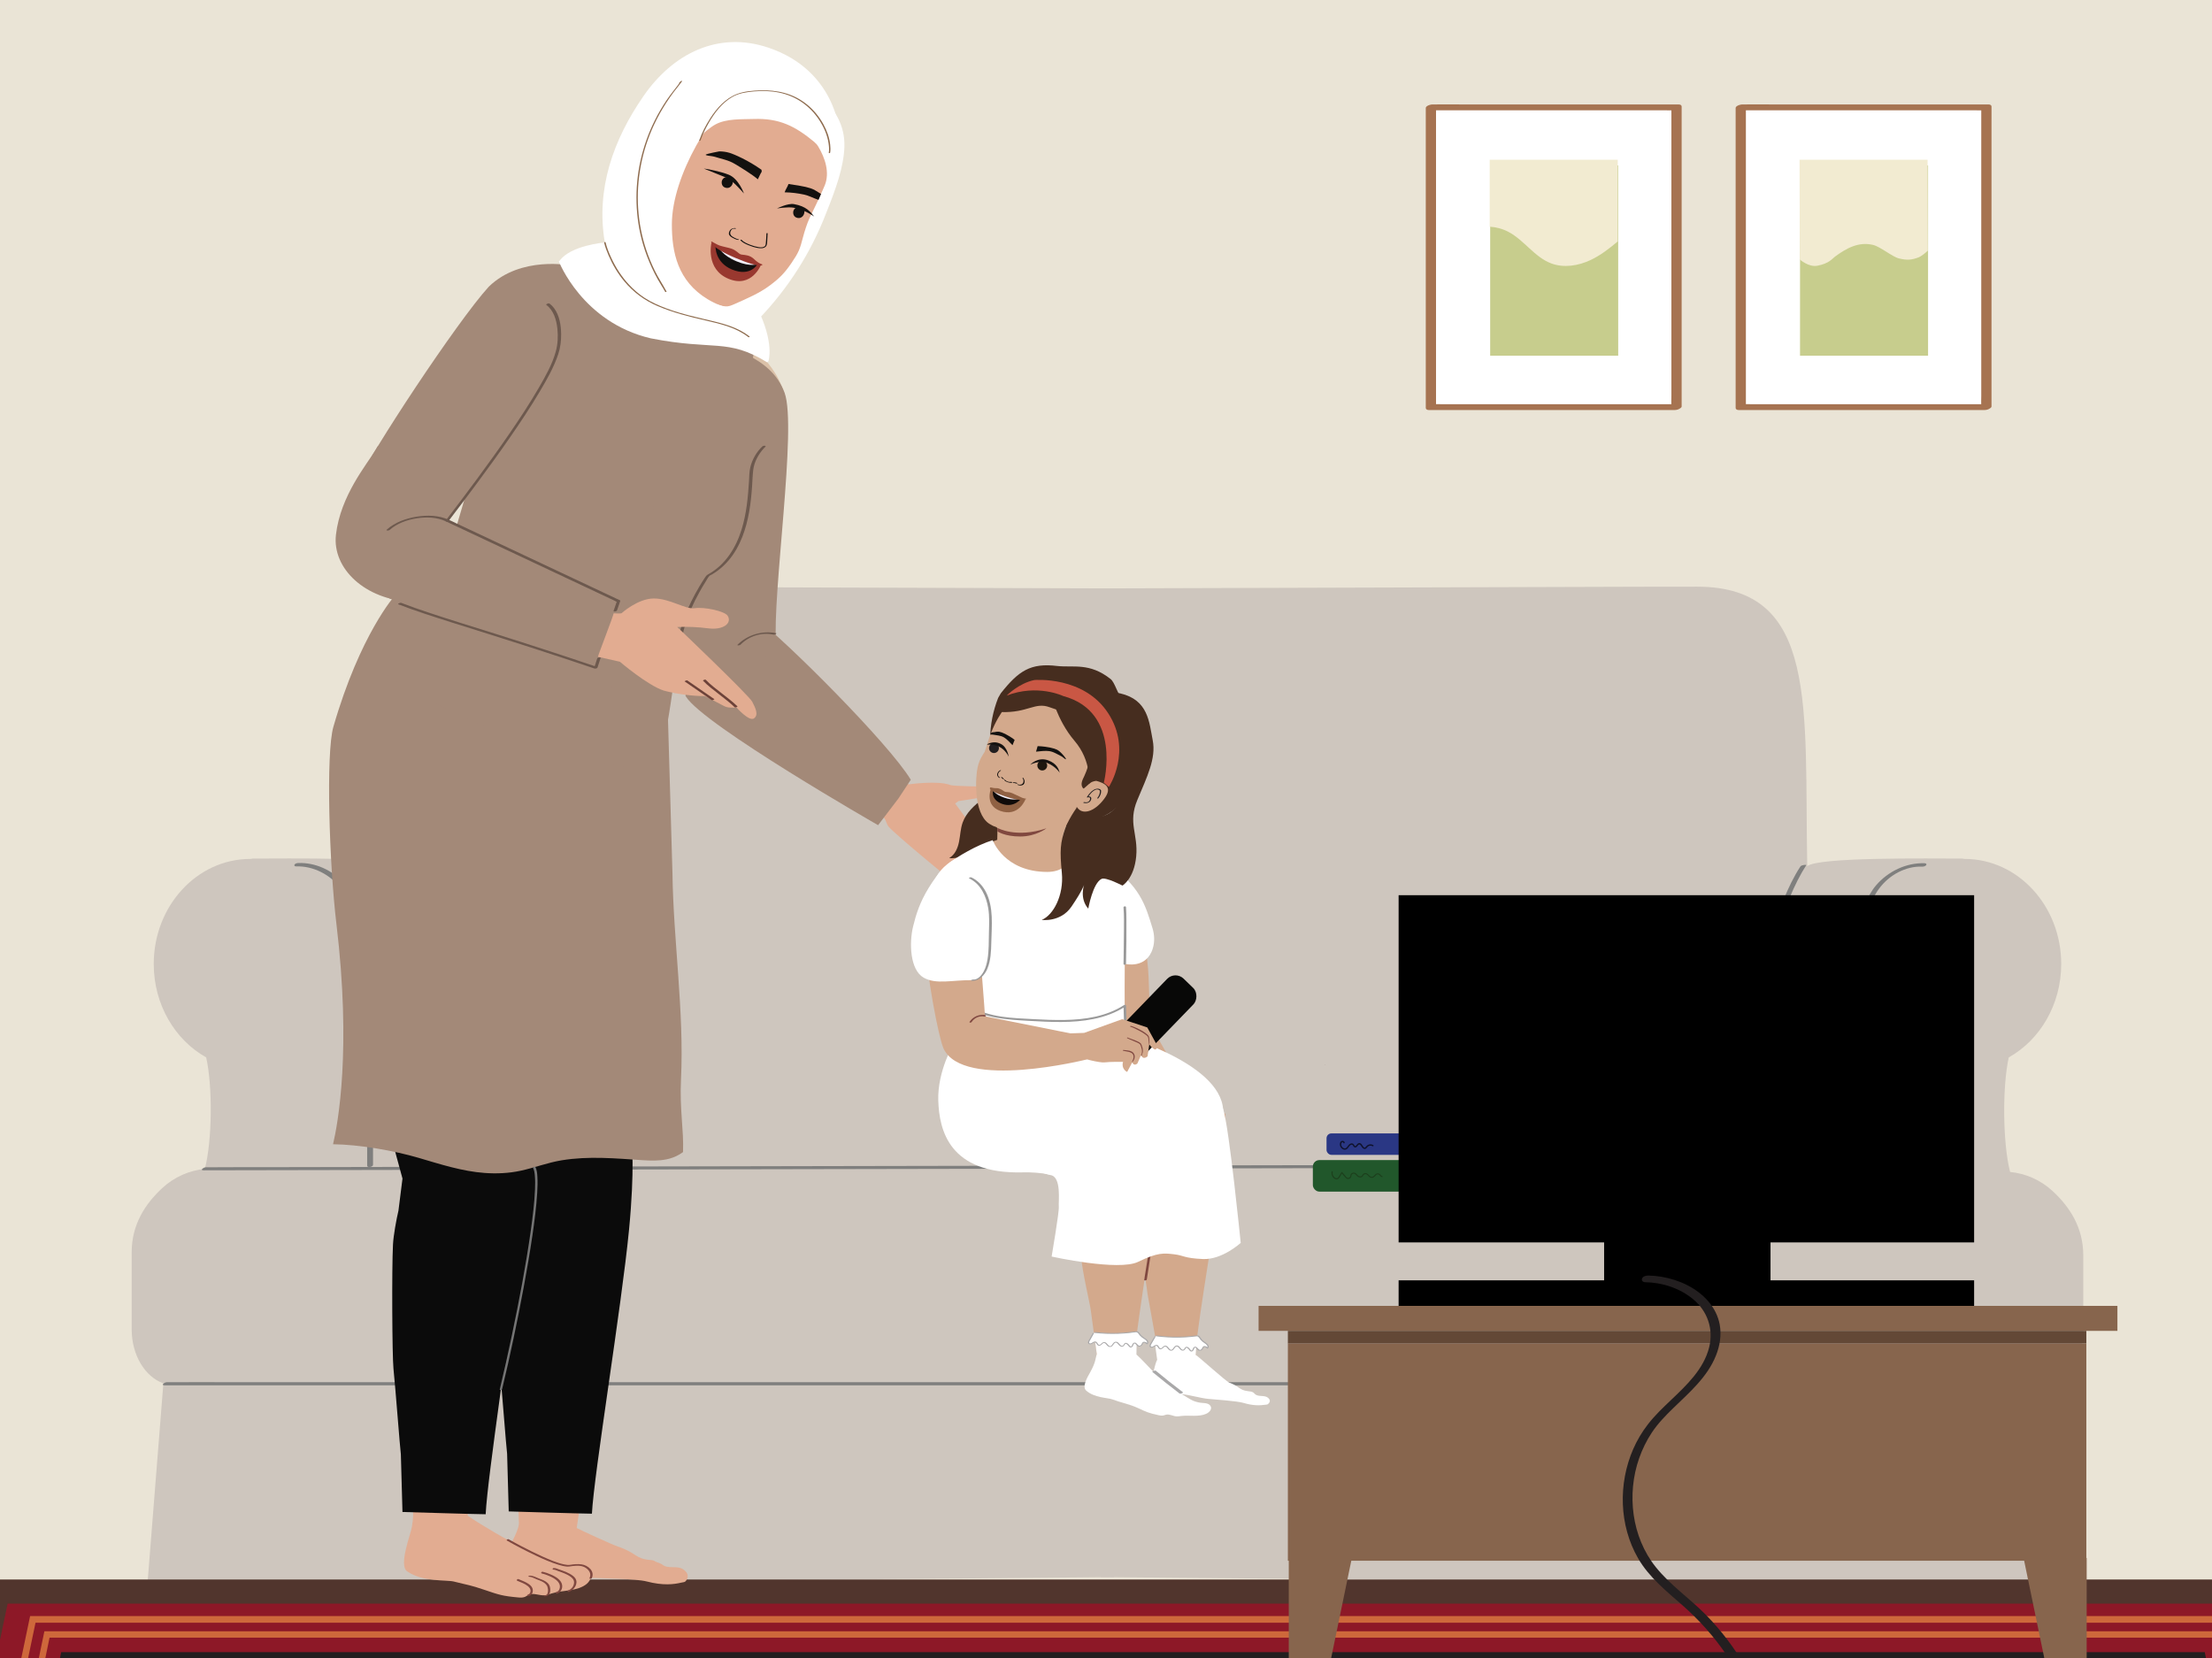 <?xml version="1.0" encoding="UTF-8"?>
<svg xmlns="http://www.w3.org/2000/svg" viewBox="0 0 1334 1000">
  <rect x="0" y="0" width="1334" height="1000" fill="#808080" stroke="none"/>
  <defs>
    <style>
      .cls-1 {
        fill: #906143;
      }

      .cls-1, .cls-2, .cls-3, .cls-4, .cls-5, .cls-6, .cls-7, .cls-8, .cls-9, .cls-10, .cls-11, .cls-12, .cls-13, .cls-14, .cls-15, .cls-16, .cls-17, .cls-18, .cls-19, .cls-20, .cls-21, .cls-22, .cls-23, .cls-24, .cls-25, .cls-26, .cls-27, .cls-28, .cls-29, .cls-30, .cls-31, .cls-32, .cls-33, .cls-34, .cls-35, .cls-36, .cls-37, .cls-38, .cls-39, .cls-40, .cls-41, .cls-42, .cls-43, .cls-44, .cls-45, .cls-46, .cls-47 {
        stroke-width: 0px;
      }

      .cls-2 {
        fill: #1c3f1c;
      }

      .cls-3 {
        fill: #634836;
      }

      .cls-4 {
        fill: #d3a98c;
      }

      .cls-5 {
        fill: #874d3e;
      }

      .cls-6 {
        fill: #010101;
      }

      .cls-7 {
        fill: #13100f;
      }

      .cls-8 {
        fill: #e2ac91;
      }

      .cls-9 {
        fill: #c7cd8d;
      }

      .cls-10 {
        fill: #411436;
      }

      .cls-11 {
        fill: #87654d;
      }

      .cls-12 {
        fill: #c95744;
      }

      .cls-13 {
        fill: #51352d;
      }

      .cls-14 {
        fill: #cec6be;
      }

      .cls-15 {
        fill: #f2ebd1;
      }

      .cls-16 {
        fill: #6d594e;
      }

      .cls-17 {
        fill: #ce8d2a;
      }

      .cls-18 {
        fill: #a9a8a9;
      }

      .cls-19 {
        fill: #a38978;
      }

      .cls-48 {
        stroke-width: 4.01px;
      }

      .cls-48, .cls-49 {
        fill: none;
        stroke: #ce683b;
        stroke-miterlimit: 10;
      }

      .cls-20 {
        fill: #8c694b;
      }

      .cls-21 {
        fill: #151210;
      }

      .cls-22 {
        fill: #0f0a09;
      }

      .cls-23 {
        fill: #000;
      }

      .cls-24 {
        fill: #999;
      }

      .cls-25 {
        fill: #804840;
      }

      .cls-26 {
        fill: #080807;
      }

      .cls-27 {
        fill: #1d170f;
      }

      .cls-28 {
        fill: #99382f;
      }

      .cls-49 {
        stroke-width: 3.83px;
      }

      .cls-29 {
        fill: #6c4239;
      }

      .cls-30 {
        fill: #231f20;
      }

      .cls-31 {
        fill: #dbc1a8;
      }

      .cls-32 {
        fill: #80483f;
      }

      .cls-33 {
        fill: #13110f;
      }

      .cls-34 {
        fill: #513835;
      }

      .cls-35 {
        fill: #a67351;
      }

      .cls-36 {
        fill: #322313;
      }

      .cls-37 {
        fill: #0f122c;
      }

      .cls-38 {
        fill: #757575;
      }

      .cls-39 {
        fill: #462d1f;
      }

      .cls-40 {
        fill: #eae4d6;
      }

      .cls-41 {
        fill: #21572b;
      }

      .cls-42 {
        fill: #fff;
      }

      .cls-43 {
        fill: #2a3784;
      }

      .cls-44 {
        fill: #8d1827;
      }

      .cls-45 {
        fill: #7f7f7e;
      }

      .cls-46 {
        fill: #0b0b0b;
      }

      .cls-47 {
        fill: #f1eef7;
      }
    </style>
  </defs>
  <g id="Layer_7" data-name="Layer 7">
    <polyline class="cls-40" points="-17.84 1119.15 -17.84 -24.39 1372.18 -24.39 1372.18 1119.15"/>
    <path class="cls-14" d="M673.95,354.88l-327.38-1.01-34.22-.04c-73.68.01-64.63,73.05-66.47,168.57-6.67-5.58-73.64-4.58-93.44-4.58-.46.05-.91.14-1.37.21-.03,0-.07,0-.1,0-32.17,0-58.25,28.37-58.25,63.36,0,24.56,12.85,45.84,31.63,56.35,3.9,17.44,3.68,49.75-.8,67.24-9.35.93-18.31,4.8-25.49,11.39-10.49,9.62-18.62,22.14-18.64,38.81v46.81c.06,15.12,7.87,28.33,19.11,32.33l-9.69,122.1,582.92-5.27c.44-11.97.87-55.56,1.2-67.53.78-27.55,6.87-55.1,6.87-82.66l-5.88-446.09Z"/>
    <path class="cls-14" d="M661.83,354.88l327.38-1.01,34.22-.04c73.68.01,64.63,73.05,66.47,168.57,6.67-5.58,73.64-4.58,93.44-4.58.46.05.91.14,1.37.21.03,0,.07,0,.1,0,32.17,0,58.25,28.37,58.25,63.36,0,24.56-12.85,45.84-31.63,56.35-3.9,17.44-3.68,51.59.8,69.08,9.35.93,18.31,4.8,25.49,11.39,10.49,9.62,18.62,22.14,18.64,38.81v44.98c-.06,15.12-7.87,28.33-19.11,32.33l9.69,122.1-582.92-5.27c-.44-11.97-.87-55.56-1.2-67.53-.78-27.55-6.87-55.1-6.87-82.66l5.88-446.09Z"/>
    <path class="cls-45" d="M99.16,835.51h956.33c12.92,0,25.85.09,38.77,0,.56,0,1.13,0,1.69,0,1.25,0,3.75-1.88,1.4-1.88H141.02c-12.92,0-25.85-.09-38.77,0-.56,0-1.13,0-1.69,0-1.25,0-3.75,1.88-1.4,1.88h0Z"/>
    <path class="cls-45" d="M122.69,705.83c8.6-.02,17.19-.03,25.79-.05,23.19-.04,46.37-.09,69.56-.13,34.51-.07,69.02-.13,103.53-.2,41.82-.08,83.63-.16,125.45-.24,46.11-.09,92.22-.18,138.34-.26,46.23-.09,92.46-.18,138.69-.26,43.4-.08,86.8-.17,130.2-.25,36.43-.07,72.86-.14,109.29-.21l79.13-.15c12.41-.02,24.83.04,37.24-.07.54,0,1.09,0,1.63,0,1.22,0,3.74-1.83,1.4-1.83-8.6.02-17.19.03-25.79.05-23.19.04-46.37.09-69.56.13l-103.53.2c-41.82.08-83.63.16-125.45.24-46.11.09-92.22.18-138.34.26-46.23.09-92.46.18-138.69.26-43.4.08-86.8.17-130.2.25-36.43.07-72.86.14-109.29.21-26.38.05-52.75.1-79.13.15-12.41.02-24.83-.04-37.24.07-.54,0-1.09,0-1.63,0-1.22,0-3.74,1.83-1.4,1.83h0Z"/>
    <rect class="cls-13" x="-43.98" y="952.63" width="1491.66" height="160.51"/>
    <path class="cls-36" d="M988.14,573.23c-8.7-.31-17.73.51-25.92,3.64-3.74,1.43-7.36,3.48-10.06,6.49-3.23,3.6-4.87,8.69-6.05,13.28-2.61,10.22-2.43,20.97-2.72,31.47-.3,10.76-.59,21.52-.89,32.28-.34,12.44-.69,24.87-1.03,37.31-.19,6.9-.55,13.81-.57,20.72,0,.1,0,.2,0,.3-.05,1.77,3.29,1.34,3.33-.22.15-5.53.31-11.06.46-16.59.33-11.93.66-23.86.99-35.79.31-11.31.63-22.62.94-33.93.21-7.62.28-15.29.87-22.89.44-5.63,1.23-11.3,3.11-16.64,1.44-4.07,3.27-7.83,6.81-10.44,6.62-4.87,15.78-6.11,23.76-6.46,1.95-.09,3.91-.11,5.86-.04.79.03,1.79-.2,2.13-1.03.29-.71-.27-1.44-1.02-1.46h0Z"/>
    <path class="cls-36" d="M927.79,576.99c-6.51,9.03-13.1,18.28-16.59,28.97s-3.6,21.55-3.97,32.4c-.61,17.75-.91,35.51-1.25,53.27-.17,9.06-.34,18.11-.53,27.17-.03,1.42,3.26.77,3.29-.38.37-17.28.65-34.55,1.03-51.83.19-8.53.38-17.06.65-25.58.32-10.17.39-20.55,2.7-30.51,2.92-12.54,10.32-23.09,17.73-33.37.47-.65-.4-1-.91-1.04-.76-.05-1.7.28-2.16.92h0Z"/>
    <path class="cls-34" d="M798.85,642.28s.08.03.13.04c0-.11,0-.22,0-.33-.04.1-.09.2-.13.29Z"/>
    <polygon class="cls-44" points="1418.71 1258.14 41.66 1258.14 92.79 995.91 1367.59 995.91 1418.71 1258.14"/>
    <path class="cls-25" d="M800.56,824.49c1.64.54,3.16,1.43,4.52,2.5.19.19.38.3.54.67l-.26-.16c1.41-.27,2.9.02,4.14.72-1.4-.43-2.85-.57-4.22-.25-.09-.25-.23-.4-.5-.62-1.31-1.07-2.75-1.99-4.21-2.85h0Z"/>
    <rect class="cls-41" x="791.75" y="699.67" width="138.22" height="19.01" rx="3.91" ry="3.91"/>
    <rect class="cls-43" x="800" y="683.58" width="112.54" height="12.93" rx="2.91" ry="2.91"/>
    <path class="cls-2" d="M803.07,706.67c-.42,1.71.59,3.87,2.29,4.51.82.31,1.66.03,2.19-.65.75-.96,1.3-2.14,1.93-3.18l-.5.06c.88,1.04,1.71,2.2,2.7,3.14.71.68,1.79.67,2.57.11.34-.24.55-.55.66-.96.16-.62.07-1.25.7-1.63,1.42-.85,2.14.84,3.07,1.52.73.53,1.87.77,2.69.3.7-.4.81-1.43,1.6-1.67,1.34-.41,1.99,1.01,2.86,1.67.74.56,1.75.69,2.58.23.99-.55,1.5-2.14,2.88-1.78.48.12.73.53,1.03.88s.65.61,1.11.74c.4.11.57-.5.17-.62-.83-.24-1.09-1.17-1.85-1.52-.84-.38-1.8-.07-2.45.52-.77.7-1.27,1.75-2.55,1.32-.99-.34-1.41-1.46-2.36-1.91-.78-.36-1.77-.35-2.38.32-.22.24-.35.54-.53.81-.37.55-.95.69-1.59.55-1.18-.27-1.54-1.48-2.55-1.99-.82-.41-1.87-.26-2.5.42-.34.38-.4.83-.48,1.31-.14.82-.82,1.45-1.71,1.2-.69-.19-1.22-1.12-1.66-1.63-.51-.6-1.03-1.21-1.54-1.81-.14-.16-.41-.1-.5.06-.45.75-.9,1.51-1.35,2.26-.42.7-.87,1.62-1.87,1.34-.74-.2-1.4-1.01-1.75-1.66s-.46-1.39-.27-2.13c.1-.4-.52-.57-.62-.17h0Z"/>
    <path class="cls-2" d="M917.74,699.89c0,6.35,0,12.71,0,19.06,0,.53.82.53.82,0,0-6.35,0-12.71,0-19.06,0-.53-.82-.53-.82,0h0Z"/>
    <path class="cls-2" d="M914.08,699.89c-.14,6.36-.11,12.72.11,19.07.02.53.84.53.82,0-.21-6.36-.25-12.71-.11-19.07.01-.53-.81-.53-.82,0h0Z"/>
    <path class="cls-37" d="M890.08,683.95v12.13c0,.53.82.53.82,0v-12.13c0-.53-.82-.53-.82,0h0Z"/>
    <path class="cls-37" d="M886.08,683.95v12.13c0,.53.82.53.82,0v-12.13c0-.53-.82-.53-.82,0h0Z"/>
    <path class="cls-37" d="M810.96,689.06c-.15-.89-1.24-1.25-1.99-.85-.91.49-1.08,1.74-.87,2.65.43,1.89,2.7,3.42,4.4,1.99.87-.73,1.35-2.34,2.63-2.45.69-.06.83.62,1.16,1.07.25.33.59.59,1.02.59.82.01,1.25-.84,1.72-1.37,1.09-1.24,1.77.48,2.37,1.28.72.97,1.93,1.47,2.79.37.46-.59.86-1.06,1.61-1.27.67-.18,1.36-.1,1.96.24.46.26.88-.45.42-.71-.77-.43-1.65-.55-2.51-.34-.93.23-1.51.78-2.07,1.51-.96,1.25-1.84-.91-2.35-1.54s-1.27-1.09-2.07-.71c-.68.32-.96,1.03-1.49,1.52-.69.63-1.05-.77-1.51-1.14-.71-.56-1.67-.31-2.35.18-.82.6-1.17,1.64-1.98,2.24-1,.73-2.19-.05-2.7-.98-.29-.53-.41-1.15-.24-1.74.09-.29.26-.62.57-.71s.62.08.67.39c.09.52.88.3.8-.22h0Z"/>
    <path class="cls-45" d="M244.11,522.88c3.97,6.02,7.06,12.63,9.86,19.26,2.85,6.72,5.4,13.6,7.47,20.6,4.01,13.57,3.9,28.03,4.24,42.07.28,11.32.46,22.63.64,33.95.2,12.8.37,25.6.55,38.4.14,10.26.27,20.51.46,30.77.02.91.03,1.81.05,2.72,0,.45,3.56-.04,3.54-.95-.19-9.65-.32-19.3-.45-28.96-.18-12.7-.35-25.4-.54-38.1-.18-11.72-.36-23.45-.62-35.17-.29-13.08-.15-26.45-2.75-39.31-1.5-7.43-4.15-14.67-6.91-21.72-2.73-6.97-5.77-13.88-9.48-20.39-.8-1.4-1.64-2.78-2.52-4.13-.52-.79-3.75.63-3.54.95h0Z"/>
    <path class="cls-45" d="M1160.72,520.63c-11.17-.39-22.16,4.94-29.36,13.38-5.64,6.61-8.23,15.44-10.43,23.69-3.08,11.59-4.99,23.52-5.96,35.48-.57,7.06-.64,14.11-.64,21.19,0,9.77,0,19.54,0,29.32,0,14.05,0,28.11,0,42.16,0,8.32,0,16.63,0,24.95,0,.12,0,.24,0,.36,0,1.5,3.54.76,3.54-.43,0-6.72,0-13.45,0-20.17,0-13.7,0-27.39,0-41.09,0-10.94,0-21.88,0-32.82,0-3.08-.05-6.17-.02-9.25.11-12.88,1.45-25.76,3.92-38.4,1.76-9,3.96-18.17,7.68-26.59,4.11-9.27,12.44-16.55,22.34-18.98,2.47-.61,5.01-.85,7.55-.76.75.03,1.93-.26,2.33-.97s-.35-1.05-.97-1.07h0Z"/>
    <path class="cls-45" d="M1085.78,522.59c-3.97,6.02-7.06,12.63-9.86,19.26-2.87,6.77-5.44,13.7-7.51,20.76-3.98,13.53-3.88,27.94-4.22,41.94-.28,11.3-.46,22.6-.64,33.9-.2,12.85-.37,25.71-.55,38.56-.14,10.26-.27,20.51-.46,30.77-.02.91-.03,1.81-.05,2.72,0,.41,3.52-.01,3.54-.95.19-9.65.32-19.3.45-28.96.18-12.64.34-25.29.53-37.93.18-11.74.36-23.47.62-35.21.29-13.04.15-26.38,2.7-39.21,1.49-7.46,4.15-14.74,6.92-21.8,2.73-6.97,5.77-13.88,9.48-20.39.8-1.4,1.64-2.78,2.52-4.13.32-.49-1.27-.26-1.39-.24-.61.11-1.71.33-2.09.91h0Z"/>
    <path class="cls-45" d="M178.59,522.54c10.35-.36,20.39,4.94,26.78,12.95,4.99,6.25,7.34,14.4,9.38,22,2.88,10.74,4.73,21.77,5.78,32.83.74,7.76.9,15.51.9,23.3v26.12c0,13.13,0,26.25,0,39.38,0,7.85,0,15.7,0,23.54,0,.12,0,.24,0,.36,0,1.5,3.54.76,3.54-.43,0-6.66,0-13.32,0-19.99,0-13.22,0-26.43,0-39.65,0-9.59,0-19.18,0-28.77,0-6.04,0-12.07-.37-18.11-.73-11.66-2.39-23.29-5.08-34.65-1.82-7.7-3.9-15.85-7.82-22.8-5.04-8.95-14.25-15.54-24.33-17.52-2.44-.48-4.93-.69-7.42-.6-.77.03-1.91.23-2.33.97-.39.69.33,1.1.97,1.07h0Z"/>
    <g>
      <polygon class="cls-44" points="1421.3 1246.89 -54.18 1246.89 4.62 967.16 1362.5 967.16 1421.3 1246.89"/>
      <polygon class="cls-48" points="1401.19 1231.34 -33.47 1231.34 19.79 976.68 1347.92 976.68 1401.19 1231.34"/>
      <polygon class="cls-49" points="1387.11 1221.87 -20.21 1220.87 28.32 985.78 1338.58 985.78 1387.11 1221.87"/>
      <path class="cls-30" d="M1329.62,996.43H36.91l-42.56,210.81,1377.84.9-42.56-211.7ZM50.63,1019.4h1264.45l35.34,170.98-1335.13-.77,35.34-170.22Z"/>
    </g>
  </g>
  <g id="Layer_9" data-name="Layer 9">
    <path class="cls-8" d="M312.88,917.39c.91,4.39-4.91,13.28-6.51,17.96-1.85,5.39,5.44,10.47,11.72,13.38,5.28,2.45,8.08,2.59,14.02,2.83,7.76.32,16.11-.25,23.87.06,6.65.27,27.6.51,34.01,2.18,9.97,2.59,16.32,1.78,20.92.7,1.28-.3,2.05-.17,2.7-.99,1.69-2.15,1.73-4.68-1.43-6.91-3.98-2.81-9.3.09-12.96-3.12-.65-.57-3.06-1.21-3.83-1.64-1.51-.86-1.61-.86-3.4-1-8.92-.72-7.93-4.25-19.36-8.09-3.35-1.13-21.78-9.54-24.83-11.19l2.82-19.21-38.3-3.74.57,18.79"/>
    <path class="cls-8" d="M282.5,907.92l-.47,6.23c9.22,6.22,24.47,15.17,31.05,17.99,8.49,3.63,10.03,4.56,20.09,9.17,3.94,1.81,5.62,2.52,10.13,3.04,4.52.52,8.91-1.6,12.12,2.36,2.13,2.62,1.03,6.35-1.6,8.57-2.64,2.22-6.43,3.22-10.14,3.81-3.71.59-7.54.86-11.07,1.97-1.34.42-2.64.96-4.07,1.09-3.23.28-6.72-1.61-9.59-.37-.81.35-1.45.92-2.26,1.28-1.21.53-2.66.52-4.02.4-9.89-.9-11.72-1.63-20.65-4.64-8.81-2.98-9.11-2.64-18.31-4.96-4.37-1.1-18.59.41-28.13-6.1-5.39-3.68,2.13-22.3,2.86-27.1,1.66-10.89.03-10.22-.28-15.43,0,0,26,3.71,34.35,2.69Z"/>
    <g>
      <path class="cls-25" d="M318.91,962.59c2.19-.49,2.97-3.1,2.05-4.97-.93-1.88-3.07-2.96-4.88-3.8-1.1-.51-2.22-.95-3.34-1.42-.63-.27-1.6.63-.79.99,2.18.93,4.55,1.71,6.41,3.24.77.63,1.45,1.47,1.58,2.49.12.94-.28,2.22-1.31,2.45-.3.07-.64.36-.56.7.09.35.54.39.83.33h0Z"/>
      <path class="cls-25" d="M328.41,962.8c1.2.02,2.38-.5,2.96-1.58.53-.99.57-2.25.43-3.34-.16-1.28-.64-2.29-1.59-3.18-1.31-1.23-3.02-1.89-4.68-2.49-1.96-.7-3.79-1.89-5.93-1.92-.25,0-.78.1-.92.35-.15.26.13.3.35.31,1.6.02,3.15.94,4.58,1.54s3.01,1.04,4.35,1.95c.98.67,1.89,1.55,2.23,2.71.27.93.36,1.96.22,2.93-.12.79-.45,2.07-1.44,2.05-.25,0-.78.1-.92.35-.15.27.13.3.35.31h0Z"/>
      <path class="cls-25" d="M335.99,961.11c2.71-.81,3.78-4.09,2.59-6.52s-4.01-3.98-6.46-5.01c-1.55-.66-3.21-1.27-4.85-1.63-.71-.16-1.38.85-.47,1.05,1.58.35,3.2.97,4.68,1.61,1.46.63,2.89,1.4,4.11,2.44,1.04.89,1.95,2.08,2.07,3.48s-.53,3.15-1.95,3.57c-.85.25-.59,1.26.27,1h0Z"/>
      <path class="cls-25" d="M343.3,960c2.93-1.08,5.62-4.92,3.73-7.97-.74-1.2-2.03-2.06-3.24-2.74-1.42-.8-2.93-1.42-4.46-1.98-.77-.28-1.55-.53-2.32-.81-.99-.36-1.97-.81-3.04-.79-.77.01-1.08.99-.13.97s2.03.61,2.93.92c.77.26,1.53.52,2.29.81,1.66.63,3.32,1.35,4.79,2.36,1.28.88,2.4,2.02,2.35,3.67-.06,2.16-1.52,4.03-3.52,4.77-.26.1-.52.42-.33.69.2.29.67.19.94.09h0Z"/>
    </g>
    <path class="cls-25" d="M305.71,929.14c5.74,3.27,11.62,6.31,17.6,9.13,4.32,2.04,8.73,4.01,13.31,5.41,1.68.51,3.41.98,5.16,1.13,1.25.11,2.37-.16,3.6-.31,2.75-.32,5.83-.43,8.14,1.3,1.96,1.48,3.19,3.42,2.05,5.9-.32.7,1.07.68,1.32.14,1.98-4.32-2.29-7.81-6.21-8.35-2.2-.3-4.47-.12-6.65.25-1.26.22-2.46.07-3.82-.22-4.45-.95-8.75-2.83-12.89-4.68-4.55-2.04-9.02-4.27-13.43-6.6-2.39-1.26-4.77-2.54-7.11-3.88-.5-.29-1.73.4-1.07.78h0Z"/>
    <path class="cls-46" d="M305.28,740.32c-1.27,5.39-3.79,34.61-4.07,40.15-.77,14.98-.61,36.99.16,44.62,1.31,12.93,3.87,47.18,4.46,51.72l.97,34.75c10.56.29,39.61,1.22,50.17,1.37,1.25-24.28,17.93-125.11,22.39-171.32,3.56-36.9,1.58-53.17,1.58-53.17l-79.14-18.48,5.92,60.05-2.43,10.31Z"/>
    <path class="cls-46" d="M240.3,730.13c-1.27,5.39-3.02,14.95-3.3,20.49-.77,14.98-.48,67.18.29,74.81,1.31,12.93,3.87,47.18,4.46,51.72l.97,34.75c10.56.29,39.61,1.22,50.17,1.37,1.25-24.28,15.14-112.09,19.6-158.31,3.56-36.9,3.4-66.22,3.4-66.22l-87.48-30.56,14.32,52.63-2.43,19.31Z"/>
    <path class="cls-19" d="M200.84,690.11c15.69.17,36.66,3.82,51.62,8.21,13.01,3.82,26.2,8.13,39.85,9.11,7.23.52,14.52.2,21.61-1.33,8.39-1.81,16.32-4.91,24.84-6.31,16.43-2.69,32.52-1.13,49-.05,4.72.31,9.47.41,14-.49.06,0,.12-.02.18-.03,2.73-.56,5.38-1.5,7.89-3,.72-.43,1.39-.92,2.09-1.38.53-13.52-2.12-25.5-1.22-43.97,1.97-40.3-4.62-83.8-5.15-124.02l-3.05-105.09c-.37-1.49-3.03-7.49-4.94-12.04-.17.12-.44.21-.89.25-13.71,1.11-27.59.78-41.2-.51-28.16-2.66-55.05-9.37-80.83-16.95-10.21-3-15.4-52.7-25.45-55.91l-11.01,22.54s-20.99,23.3-37.13,79.21c-4.57,15.84-2.51,82.72,1.83,118.84,9.09,75.76,1,120.01-2.03,132.92Z"/>
    <path class="cls-19" d="M403.77,377.35l-126.26-50.44-9.37,24.44-38.54,50.09s-7.07,3.85,49.77,30.85c56.83,27.01,115.91,32.92,115.91,32.92,8.41-20.56,14.05-79.99,14.05-79.99,0,0,10.86-27.96,15.25-34.48,4.38-6.51,6.94-1.77,12.04-12.27,5.1-10.5,8.21-27.06,8.21-27.06l-16.38-7.18-24.68,73.13Z"/>
    <path class="cls-31" d="M453.37,209.42s25.91,18.73,19.77,45.78c-9.05,39.92-24.84,79.52-24.84,79.52l-28.8-11.03,33.88-114.27Z"/>
    <path class="cls-19" d="M415.93,386.81c-1.96,5.99-16,33.54-16.42,39.66-5.98-.08,1.65-4.71-4.29-5.63-25.97-4.02-50.26-15.34-72.54-28.81-19.06-11.52-36.89-24.79-54.55-38.21l1.34-16.59,46.12-156.5,25.08-18.12,24.62,14.29.62,9.6c4.61,10.98,8.8,7.46,19.94,13.64,6.96,3.86-1.19-8.95,2.73-8.07,14.23,3.2,40.14,13.46,40.17,9.02.02-3.74,20.4,2.02,21.73,3,9.03,6.7-1.43,18.31,5.87,24.38,0,0,10.13,15.88,1.98,44.74"/>
    <path class="cls-8" d="M548,473.06s17.49-2.51,25.12.4c2.15.82,23.42.96,23.42.96,0,0,2.01,5.34-6.45,6.82-8.46,1.47-11.97,1.88-11.97,1.88l-2.1,1.48,8.57,11.64s11.91,11.61,14.52,14.66c2.61,3.05,8.51,9.34,5.81,13.75,0,0,4.69,4.33,2.88,6.78-.73,1.31-2.06,2.18-3.55,2.32l-2.74-1.48s.71,1.69-2.06,3.07-24.38-15.52-24.38-15.52l-1.74-.12s12.57,13.64,11.76,15.16c-.81,1.53-1.26,2.92-3.97,1.6-2.71-1.32-41.64-33.44-45.33-38.01-.97-1.2-1.7-4.06-2.32-4.81-1.76-2.1-6.03-5.31-6.03-5.31l13.73-20.82,6.83,5.54Z"/>
    <path class="cls-19" d="M456.53,373.44c-.58-.43-.49-1.44-.73-2.29-9.53,4.36-5.62,15.67-13.69,22.18-6.2,4.99-21.08,14.76-26.08,21.28,1.49,4.7-3.97,2.92-2.33,5.56,10.76,17.28,115.85,77.51,115.85,77.51l12.27-16.1,7.45-11.3c-13.05-21.74-76.04-84.52-92.74-96.84Z"/>
    <path class="cls-19" d="M456.17,410.26c9.87-6.27.56-17.81,11.85-21.25-2.37-30.78,12.72-131.23,5.16-152.09-8.39-23.14-37.16-27.66-40.43-28.61,0,0-37.58,53.87-38.98,103.28-.97,34.18,22.76,89.2,25.72,111.74,5.01-4.6,31.06-9.51,36.68-13.07Z"/>
    <path class="cls-19" d="M231.27,307.55c-6.47-2.03-13.04-3.67-19.59-5.4,1.38-4.26,2.82-8.22,4.44-12.04,6.89-16.26,59.46-96.16,78.64-117.19,19.43-18.91,49.37-12.78,49.37-12.78l-23.08,88.29-53.12,68.08c-11.52-2.07-25.48-5.45-36.66-8.95Z"/>
    <path class="cls-19" d="M242.49,340.86c4.28-10.1,9.47-23.38,12.59-33.88l116.17,54.46-14.7,43.13c-65.01-25.19-98.58-34.67-121.71-43.6,2.47-6.73,4.85-13.51,7.65-20.11Z"/>
    <path class="cls-16" d="M240.26,364.49c10.51,4.05,21.25,7.47,31.98,10.86,16.06,5.08,32.15,10.07,48.18,15.25,12.72,4.11,25.4,8.31,38.07,12.59.48.16,1.67-.03,1.86-.61.63-1.94,1.25-3.87,1.88-5.81.18-.57-1.85-.3-2.05.31-.63,1.94-1.25,3.87-1.88,5.81l1.86-.61c-20.55-6.95-41.18-13.66-61.87-20.18-13.28-4.18-26.6-8.24-39.81-12.64-5.55-1.85-11.08-3.78-16.55-5.88-.54-.21-2.42.62-1.67.9h0Z"/>
    <path class="cls-16" d="M268.94,314.46c3.44,1.62,6.87,3.23,10.31,4.85,8.21,3.86,16.43,7.73,24.64,11.59,9.93,4.67,19.86,9.34,29.79,14.01,8.62,4.05,17.23,8.11,25.85,12.16,2.82,1.33,5.64,2.65,8.46,3.98l2.66,1.25c.36.17.99.63,1.39.66.05,0,.13.06.18.08l-.21-.36c-.66,1.92-1.31,3.84-1.97,5.75-.23.67,1.83.41,2.06-.27.66-1.92,1.31-3.84,1.97-5.75.05-.16-.08-.3-.21-.36-3.44-1.62-6.87-3.23-10.31-4.85-8.21-3.86-16.43-7.73-24.64-11.59-9.93-4.67-19.86-9.34-29.79-14.01-8.62-4.05-17.23-8.11-25.85-12.16-2.82-1.33-5.64-2.65-8.46-3.98-1.34-.63-2.67-1.37-4.05-1.91-.06-.02-.12-.06-.18-.08-.59-.28-2.49.59-1.65.98h0Z"/>
    <path class="cls-16" d="M459.86,269.16c-3.53,3.19-6.27,8.07-7.37,12.65-.65,2.71-.63,5.63-.79,8.4-.6,9.8-1.53,19.64-4.44,29.07-3.43,11.12-9.82,21.42-20.25,27.15-1.04.57-1.41,1.23-2.05,2.2-1.16,1.75-2.27,3.54-3.33,5.35-3.36,5.7-6.34,11.65-8.7,17.84-1.37,3.59-2.52,7.27-3.3,11.04-.84,4.08-1.08,8.24-1.41,12.38-.57,6.97-1.1,13.94-1.58,20.91-.03.41-.06.82-.08,1.23-.06.91,1.72.35,2-.09.02-.03.07-.13.07-.17.06-.86-2.02-.47-2.07.25l.07-.14,2-.09c.32-5.09.72-10.17,1.12-15.25.64-8.26.93-16.59,3.31-24.59,2.07-6.94,5.11-13.58,8.6-19.91,1.25-2.26,2.55-4.49,3.93-6.67.68-1.09,1.34-2.4,2.2-3.36.35-.38.88-.49,1.59-.91,1.28-.75,2.5-1.59,3.69-2.48,2.29-1.73,4.37-3.7,6.24-5.88,3.64-4.24,6.36-9.18,8.39-14.37,3.76-9.61,5.13-19.95,5.84-30.18.23-3.38.32-6.78.72-10.14.57-4.76,3.12-9.43,6.32-12.94.3-.33.61-.66.94-.96.89-.8-1.14-.83-1.66-.36h0Z"/>
    <path class="cls-16" d="M329.5,183.92c4.43,3.3,6.08,9.05,6.64,14.31.49,4.6.26,9.42-.99,13.89-2.12,7.62-6.17,14.77-10.11,21.58-5.41,9.36-11.36,18.4-17.47,27.31-6.43,9.38-13.07,18.61-19.82,27.76-5.67,7.68-11.42,15.3-17.2,22.89-.58.77-1.17,1.53-1.75,2.3-.53.7,1.52.52,1.91,0,5.6-7.35,11.19-14.72,16.69-22.14,6.82-9.19,13.55-18.47,20.06-27.88,6.3-9.1,12.45-18.33,18.09-27.86,4.24-7.16,8.52-14.61,11.13-22.55,1.28-3.89,1.77-7.95,1.73-12.03-.06-5.38-1-11.26-4.29-15.68-.77-1.03-1.68-1.94-2.71-2.71-.56-.42-2.45.4-1.92.79h0Z"/>
    <path class="cls-19" d="M227.96,268.85s-.64,1.03-1.71,2.83c-5.06,8.52-20.94,27.25-23.65,50.84-2.33,20.28,17.51,39.24,45.7,40.45,28.19,1.2,10.68-57.79,10.68-57.79l-31.01-36.33Z"/>
    <path class="cls-8" d="M370.09,369.88c2.33.04,2.42.3,4.71,0,0,0,9.78-8.89,19.47-8.93,9.69-.04,19.12,6.7,24.58,5.88,6.18-.93,18.18,1.82,19.95,4.5,2.86,4.34-2.41,8.89-11.84,7.61-6.14-.79-12.35-1.05-18.53-.79,0,0,43.3,41.26,45.24,45.1,1.95,3.84,3.95,7.8,1.09,9.99s-10.47-6.4-10.47-6.4l-4-.1c-1.29-.03-2.55-.36-3.69-.95l-11.47-5.97c-7.4.06-17.67-1.33-24.8-3.31-9.75-3.1-26.49-17.41-26.49-17.41l-13.24-2.97c.22-1.35,8.66-22.97,9.5-26.26Z"/>
    <path class="cls-16" d="M270.6,313.5c-5.93-2.79-12.98-2.91-19.35-1.88-6.41,1.04-13.04,3.37-17.94,7.76-.86.77,1.18.68,1.64.27,4.48-4.01,10.48-6.13,16.34-7.04,5.85-.9,12.21-.72,17.65,1.84.56.26,2.46-.57,1.66-.95h0Z"/>
    <path class="cls-16" d="M468.04,381.88c-8.26-1.68-17.31.99-23.25,6.98-.34.34.3.38.5.38.44,0,1.06-.18,1.38-.5,5.13-5.18,12.53-7.48,19.68-6.02.46.09,1.04-.02,1.45-.25.16-.09.73-.48.24-.58h0Z"/>
    <path class="cls-29" d="M444.73,426.02c-2.95-2.92-6.37-5.4-9.61-7.98-3.23-2.57-6.68-5.06-9.52-8.07-.3-.32-1.88.3-1.61.59,2.84,3.01,6.29,5.5,9.52,8.07,3.24,2.58,6.66,5.06,9.61,7.98.32.31,1.88-.32,1.61-.59h0Z"/>
    <path class="cls-29" d="M430.82,421.68c-4.76-3.29-9.51-6.58-14.27-9.87-.68-.47-1.36-.94-2.04-1.41-.38-.26-1.82.43-1.61.57,4.76,3.29,9.51,6.58,14.27,9.87.68.47,1.36.94,2.04,1.41.38.26,1.82-.43,1.61-.57h0Z"/>
    <path class="cls-5" d="M434.4,183.95s-6.74-4.46-10.58-6.76c-3.85-2.3-11.02-4.12-25.81-25.38,0,0,.26,20.97,23.55,32.15,0,0,6.89,3.63,11.3,3.87l1.54-3.89Z"/>
    <path class="cls-42" d="M509.24,88.57c-.48,12.27-4.94,24.78-11.04,40.03-9.1,23.66-22.83,45.26-40.4,63.54l-27.41,6.04-2.04-12.55c22.75-12.38,38.86-15.81,49.45-39.45,2.44-5.44,17.78-31.09,17.95-31.88,3.46-15.6,3.4-11.19-2.72-22.37-5.01-9.08-29.02-14.55-36.94-15.63-6.97-.97-14.87-5.68-29.01,5.23-9.39,7.32-10.25,1.8-19.63,17.46l18.32-64.64,43.01,7.21,24.62,16.36c10.29,6.74,16.29,18.37,15.83,30.66Z"/>
    <path class="cls-8" d="M488.03,131.91c1.56-3.39,6.03-12.07,9.33-20.02h0c3.17-7.71.31-16.51-3.97-23.65l-.86-1.21c-.04-.07-1.5-1.45-1.56-1.5-11.54-9.54-21.04-14.29-36.36-13.77-7.48.25-16.41-.29-23.02,3.22s-16.47,14.76-24.02,17.2c1.82-6.46,13.2-15.63,15.42-21.24-.36.92-.57,1.5-.57,1.5-9.28,3.19-16.58,14.11-17.93,18.32-1.35,4.22-5.9,12.7-5.9,12.7-.55-1.95-1.8-6.17-1.82-8.17-.1-1.78-.37-3.48-.47-5.26-.71-4.26-4.2-4.98-7.53-3.76l-.69.56c-8.24,3.86-5.44,22.78-4.59,28.3-1.11,2.02-.64,15.12,9.46,10.38l-.82,7.27,5.37,19.09c5.37,12.87,16.22,25.1,30.4,30.22,9.62,3.47,10.5,3.32,15.26,1.21,7.23-3.22,14.8-6.42,21.01-11.07,5.96-4.45,8.98-7.48,13.19-13.67,4.36-6.4,5.04-8.27,6.93-15.58.85-3.27,2.4-8.11,3.75-11.05Z"/>
    <path class="cls-17" d="M388.53,121.99c-2.74-.71-5.94.65-6.84,3.45-.41,1.26-.29,2.84.45,3.97.36.55.92,1.02,1.46,1.38,1.35.9,2.92,1.09,4.49.72.13-.03.51-.17.46-.36s-.46-.12-.58-.09c-1.78.42-3.76-.47-4.8-1.96-.55-.79-.74-1.95-.64-2.89.13-1.13.68-2.21,1.56-2.95,1.09-.92,2.45-1.1,3.81-.75.29.08,1.21-.37.65-.52h0Z"/>
    <path class="cls-33" d="M425.72,71.04l-6.1,6.57c-7.07,7.61-13.01,16.23-17.64,25.57l-1.32,2.66c-.38.77-1.48.64-1.65-.19l-2.1-10.31s10.21-30.38,28.81-24.29Z"/>
    <path class="cls-30" d="M392.29,100.67c-2.15.14-3.6,1.97-4.58,3.72-1.03,1.83-1.55,3.61-1.44,5.75.07,1.52.7,5.27,3,4.86,1.78-.32,2.24-2.22,2.27-3.75.02-.97-.12-1.96.02-2.92.18-1.22.96-1.02,1.96-.66.24.09.84-.04.82-.39-.16-3.48-.47-7.03-1.28-10.42-.41-1.7-.98-3.74-2.79-4.44-2.41-.93-4.3,1.54-5.16,3.45-1.21,2.68-1.5,5.93-.87,8.8.1.47,1.14.21,1.03-.28-.43-2.01-.37-4.22.09-6.21s2.57-7.08,5.22-4.44c1.08,1.08,1.38,2.91,1.67,4.34.39,1.92.62,3.88.81,5.83.11,1.15.2,2.3.26,3.45l.82-.39c-1.15-.42-2.79-.71-3.41.67-.57,1.27-.14,2.93-.25,4.28-.06.7-.18,1.54-.74,2.03-.93.83-1.63-.63-1.91-1.38-.76-2.01-.74-4.49.1-6.48.75-1.77,2.09-4.54,4.28-4.68.58-.04.8-.8.09-.75h0Z"/>
    <path class="cls-33" d="M468.58,125.73s6.5-3.27,10.21-2.63c7.58,1.31,9.93,4.7,12.22,7.49,0,0-5.95-4.27-12.47-5.33-3.66-.6-9.97.47-9.97.47Z"/>
    <path class="cls-33" d="M441.59,108.18c-1.06-1.12-3.19-1.65-4.3-1.2-.26.11-.97.42-1.51,1.18-.7.97-.69,2.35-.27,3.33.56,1.31,2.01,2.01,3.36,1.87,1.83-.19,3-1.9,3.09-3.42.01-.28.44-.68-.41-1.58"/>
    <path class="cls-33" d="M484.71,126.32c-1.06-1.12-3.19-1.65-4.3-1.2-.26.11-.97.42-1.51,1.18-.7.97-.69,2.35-.27,3.33.56,1.31,2.01,2.01,3.36,1.87,1.83-.19,3-1.9,3.09-3.42.01-.28.44-.68-.41-1.58"/>
    <path class="cls-33" d="M448.66,116.71s-3.16-8.95-9.2-11.35c-4.6-1.82-12.59-3.46-15.04-3.7,0,0,10.97,4.39,14.19,5.72,3.08,1.27,10.05,9.33,10.05,9.33Z"/>
    <path class="cls-33" d="M459.37,103.55c.07-.12-.18-1.02-.11-1.14-8.09-5.79-16.67-9.44-19.3-10.23-2-.6-4.09-.87-6.17-.88,0,0-7.08,1.31-8.05,1.89-.97.57,3.09.93,3.09.93.83.17,1.44.19,2.25.45,4.44,1.42,8.07,1.9,12.09,4.3,3.44,2.04,10.88,6.6,13.85,9.29.75-1.33,1.48-3.36,2.36-4.61Z"/>
    <path class="cls-33" d="M495.12,116.95c-.26-.14-3.85-2.38-4.12-2.52-2.43-1.19-5.98-2.15-15.49-3.45-.49,1.61-1.82,3.4-2.32,5.01,4.03.06,7.93.55,11.89,1.4,2.63.57,5.57,2.15,8.56,3.16l1.49-3.6Z"/>
    <path class="cls-28" d="M445.15,154.3c-6.08-2.53-16.09-7.85-16.09-7.85,0,0-3.82,15.83,10.27,21.69,14.09,5.86,19.63-8.48,19.63-8.48,0,0-7.74-2.82-13.81-5.35Z"/>
    <path class="cls-7" d="M445.21,154.32c-2.89-1.2-13.69-5.77-13.69-5.77,0,0-.52,9.65,9.92,13.99,11.33,4.71,15.44-3.32,15.44-3.32l-11.68-4.9Z"/>
    <path class="cls-47" d="M445.15,154.82c-2.89-1.2-11.47-5.35-11.47-5.35,0,0,1.83,4.53,10.49,8.14,8.67,3.6,12.72,1.62,12.72,1.62l-11.74-4.41Z"/>
    <path class="cls-28" d="M459.72,159.48c-.27-.2-1.04-.26-2.27-1.04-2.22-1.4-2.94-2.74-4.57-3.57-2.78-1.43-5.09-1-6.34-1.52-1.25-.52-2.58-2.46-5.55-3.43-1.74-.56-4.57-1.06-6.98-1.82-1.45-.45-4.61-2.42-4.94-2.47-.46-.07-.81,3.58,14.89,10.11,15.7,6.53,16.13,4.01,15.76,3.73Z"/>
    <path class="cls-33" d="M462.22,140.86c-.05,1.1-.1,2.21-.17,3.31-.05.75-.1,1.5-.18,2.25-.05.49-.06,1.05-.23,1.51-.26.71-1.22,1.1-1.94,1.21s-1.52.04-2.26-.09c-1.67-.28-3.28-.74-4.86-1.35-1.84-.71-3.98-1.56-5.35-3.04-.23-.24-.89.05-.64.32,1.28,1.37,3.14,2.21,4.84,2.91,1.78.74,3.63,1.31,5.53,1.65,1.58.28,3.44.4,4.74-.72.99-.85.9-2.34.99-3.54.12-1.49.19-2.98.25-4.47.02-.38-.69-.29-.71.05h0Z"/>
    <path class="cls-33" d="M443.8,137.65c-.96-.23-2.07,0-2.88.56-.43.3-.75.71-.98,1.19s-.43,1.02-.38,1.55c.12,1.14,1.17,1.87,2.09,2.39,1.05.59,2.15,1.13,3.34,1.34.17.03.38-.03.54-.1.06-.03.27-.15.1-.18-.99-.17-1.9-.59-2.78-1.05-.84-.44-1.76-.93-2.24-1.78s-.23-1.8.25-2.6c.51-.85,1.34-1.25,2.31-1.02.17.04.39-.03.54-.1.06-.03.27-.14.1-.18h0Z"/>
    <path class="cls-42" d="M463.39,217.89s4.02-10.92-7.05-32.9l3.09-5.84s-10.64,14.51-32.62,1.34c-18.17-10.91-21.69-28.49-21.62-45.4.13-29.17,24.16-68.7,43.78-83.24,18.38-13.63,50.89,41.24,57.26,27.76,0,0-2.17-37.13-42.76-50.84-30.39-10.26-57.62,3.53-75.34,29.1-18.3,26.4-28.84,56.13-23.38,88.38,0,0-20.62,1.64-27.3,11.07l-.46.24s14.13,36.86,55.5,46.5c38.28,7.51,46.17-.24,70.1,14.42"/>
    <path class="cls-20" d="M401.94,175.78c-2.28-4.27-4.99-8.26-7.11-12.63-1.94-4-3.66-8.13-5.07-12.35-2.7-8.04-4.34-16.43-4.9-24.89-1.16-17.34,2.2-34.92,9.55-50.66,2.14-4.59,4.63-9.02,7.38-13.28,1.42-2.2,2.92-4.36,4.5-6.46,1.65-2.19,3.46-4.25,5.04-6.49.26-.37-.59-.22-.72-.11-.37.3-.69.61-.99.98-.32.39.47.42.67.17.3-.37.62-.68.99-.98l-.72-.11c-2.77,3.95-5.96,7.57-8.65,11.6-2.56,3.84-4.91,7.84-6.98,11.97-3.85,7.69-6.76,15.85-8.63,24.25-3.71,16.69-3.28,34.29,1.54,50.7,1.41,4.79,3.2,9.45,5.29,13.99,1.07,2.33,2.24,4.62,3.49,6.87,1.44,2.59,3.12,5.03,4.52,7.64.16.31.97.05.83-.22h0Z"/>
    <path class="cls-20" d="M422.48,84.65c1.24-3.59,2.95-7.07,4.83-10.36,3.55-6.23,8.2-12.39,14.56-15.95,3.95-2.21,8.43-2.82,12.87-3.21,5.09-.45,10.26-.3,15.28.74,10.01,2.08,18.32,7.9,23.96,16.39,2.84,4.28,4.98,9.12,5.72,14.23.27,1.85.45,3.87.11,5.72-.05.28.77.15.82-.11.29-1.56.19-3.24.03-4.8-.46-4.35-1.99-8.56-4.1-12.37-5.08-9.17-13.18-16.02-23.33-18.82-4.8-1.32-9.81-1.78-14.78-1.61-4.62.15-9.62.53-13.98,2.19-7,2.66-12.28,8.63-16.22,14.8-2.64,4.13-4.99,8.64-6.59,13.29-.09.25.73.15.82-.11h0Z"/>
    <path class="cls-20" d="M364.35,146.36c.61,2.61,1.61,5.17,2.66,7.63,2.43,5.7,5.65,11.09,9.63,15.85,5.34,6.38,12,11.3,19.64,14.6,9.49,4.1,19.45,6.59,29.5,8.89,8.97,2.06,18.17,4.23,25.57,10.01.24.19.99-.16.65-.43-6.28-4.91-13.9-7.25-21.54-9.1-9.52-2.3-19.09-4.26-28.29-7.7-4.73-1.77-9.39-3.77-13.62-6.57-3.38-2.24-6.47-4.9-9.23-7.87-4.47-4.81-8.08-10.41-10.81-16.38-1.34-2.93-2.59-6-3.33-9.15-.08-.32-.9-.11-.83.22h0Z"/>
    <g>
      <rect class="cls-42" x="862.94" y="64.75" width="148.13" height="180.8"/>
      <path class="cls-35" d="M861.74,66.51h142.11c1.9,0,3.89.16,5.78,0,.08,0,.16,0,.24,0-.63-.46-1.26-.91-1.89-1.37v173.42c0,2.34-.13,4.73,0,7.07,0,.1,0,.2,0,.31l4.29-2.14h-142.11c-1.9,0-3.89-.16-5.78,0-.08,0-.16,0-.24,0l1.89,1.37V71.74c0-2.36,0-4.71,0-7.07,0-.1,0-.2,0-.31,0-1.36-1.6-1.46-2.67-1.33-.88.11-3.51.81-3.51,2.1v173.42c0,2.36,0,4.71,0,7.07,0,.1,0,.2,0,.31,0,1.04.95,1.37,1.89,1.37h129.88c6,0,12.01.07,18.01,0,.08,0,.16,0,.24,0,.97,0,1.91-.21,2.77-.66.49-.25,1.52-.81,1.52-1.48V71.74c0-2.36,0-4.71,0-7.07,0-.1,0-.2,0-.31,0-1.04-.95-1.37-1.89-1.37h-129.88c-6,0-12.01-.07-18.01,0-.08,0-.16,0-.24,0-1.38,0-3.28.45-4.08,1.69s.67,1.82,1.68,1.82Z"/>
    </g>
    <rect class="cls-9" x="898.68" y="99.76" width="77.22" height="114.77"/>
    <path class="cls-15" d="M898.4,136.72c3.95.25,7.86,1.31,11.36,3.16,9.48,5.01,15.72,15.23,25.76,18.99,7.65,2.87,16.39,1.43,23.78-2.07,5.98-2.84,11.24-6.91,16.32-11.19v-49.27h-77.22v40.38Z"/>
    <g>
      <rect class="cls-42" x="1049.81" y="64.75" width="148.13" height="180.8"/>
      <path class="cls-35" d="M1048.61,66.51h142.11c1.9,0,3.89.16,5.78,0,.08,0,.16,0,.24,0-.63-.46-1.26-.91-1.89-1.37v173.42c0,2.34-.13,4.73,0,7.07,0,.1,0,.2,0,.31l4.29-2.14h-142.11c-1.9,0-3.89-.16-5.78,0-.08,0-.16,0-.24,0l1.89,1.37V71.74c0-2.36,0-4.71,0-7.07,0-.1,0-.2,0-.31,0-1.36-1.6-1.46-2.67-1.33-.88.11-3.51.81-3.51,2.1v173.42c0,2.36,0,4.71,0,7.07,0,.1,0,.2,0,.31,0,1.04.95,1.37,1.89,1.37h129.88c6,0,12.01.07,18.01,0,.08,0,.16,0,.24,0,.97,0,1.91-.21,2.77-.66.49-.25,1.52-.81,1.52-1.48V71.74c0-2.36,0-4.71,0-7.07,0-.1,0-.2,0-.31,0-1.04-.95-1.37-1.89-1.37h-129.88c-6,0-12.01-.07-18.01,0-.08,0-.16,0-.24,0-1.38,0-3.28.45-4.08,1.69s.67,1.82,1.68,1.82Z"/>
    </g>
    <rect class="cls-9" x="1085.55" y="99.76" width="77.22" height="114.77"/>
    <path class="cls-15" d="M1085.42,156.41s0,.05,0,.07c0,0,5.28,4.8,10.61,3.78,7.16-1.36,8.95-4.28,10.63-5.51,6.91-5.05,14.16-9.11,22.91-7.05,4.39,1.03,11.58,7.17,15.68,8.17,4.76,1.16,7.56,1,12.01-.73,1.3-.51,4.39-2.94,5.35-3.96l-.13-54.85c-.1,0-77.22,0-77.22,0l.15,60.07Z"/>
    <path class="cls-38" d="M302.8,837.9c4.9-20.4,9.21-40.96,13.04-61.58,1.94-10.45,3.75-20.92,5.28-31.44,1.23-8.41,2.33-16.86,2.85-25.34.2-3.32.33-6.66.11-9.98-.13-1.89-.27-4.07-1.25-5.75-.23-.4-1.61.12-1.45.39.84,1.44,1.03,3.26,1.18,4.88.25,2.76.2,5.54.09,8.31-.34,8.22-1.38,16.42-2.51,24.56-2.97,21.26-7.03,42.39-11.44,63.4-2.3,10.96-4.72,21.9-7.34,32.79-.09.39,1.34.18,1.44-.23h0Z"/>
  </g>
  <g id="Layer_8" data-name="Layer 8">
    <g>
      <polygon class="cls-23" points="1190.54 772.19 1067.75 772.19 1067.75 749.32 1190.54 749.32 1190.54 539.91 843.47 539.91 843.47 749.32 967.4 749.32 967.4 772.19 843.47 772.19 843.47 787.6 1190.54 787.6 1190.54 772.19"/>
      <polygon class="cls-11" points="776.68 810.25 776.68 941.3 777.22 941.3 777.22 1030.24 796.53 1030.24 814.93 941.3 1028.44 941.3 1073.01 941.3 1220.71 941.3 1239.11 1030.24 1258.42 1030.24 1258.42 939.63 1258.22 939.63 1258.22 810.25 776.68 810.25"/>
      <polygon class="cls-11" points="1276.96 802.67 1276.96 787.6 1190.54 787.6 843.47 787.6 759.02 787.6 759.02 802.67 776.68 802.67 1258.22 802.67 1276.96 802.67"/>
      <rect class="cls-3" x="776.68" y="802.67" width="481.54" height="7.58"/>
    </g>
    <path class="cls-4" d="M695.03,828.97s30,10.94,38.62,11.42c8.62.49,11.1,2.62,11.1,2.62,0,0-21.34-22-23.64-25.87-1.29-2.17,9.38-68.42,15.15-102.68,4.01-23.8,2.7-42.92,2.7-42.92l-39.87,1.82-.36,36.5-2.05,6.59c-1.07,3.44-4.06,10.01-4.5,13.6-1.19,9.69-3.04,22.58-2.89,27.57.24,8.45,2.62,20,2.79,22.97l7.01,38.94-4.05,9.43Z"/>
    <path class="cls-4" d="M660.48,826.11s37.18,20.36,45.81,20.59c8.64.23,5.78-4.34,5.78-4.34,0,0-25.79-19.28-27.9-23.37-1.16-2.24,10.11-72.49,14.81-106.91,3.26-23.91,3.92-42.98,3.92-42.98l-39.8,3.02-4.91,34.9-1.84,6.65c-.96,3.47-2.34,9.65-2.67,13.25-.89,9.72-1.96,26.08-1.65,31.06.51,8.44,5.52,29.26,5.78,32.23l3.61,26.38-.95,9.51Z"/>
    <path class="cls-25" d="M691.59,771.78c1.7-10.71,3.37-21.43,4.88-32.17.38-2.71.77-5.41,1.05-8.13.03-.25-1.52-.08-1.57.42-1.26,12.07-3.4,24.1-5.28,36.09-.21,1.35-.42,2.7-.64,4.05-.07.42,1.49.14,1.55-.26h0Z"/>
    <path class="cls-42" d="M685.6,804.21l-.25,12.73c4.82,4.21,16.15,17.39,19.91,19.51,4.85,2.73,5.67,3.37,11.36,6.78,2.22,1.33,3.18,1.87,6.03,2.55,2.85.68,6.14-.09,7.47,2.36.88,1.62-.56,3.57-2.72,4.55-2.16.98-4.83,1.2-7.38,1.2-2.54,0-5.1-.19-7.63.11-.96.11-1.92.3-2.87.24-2.17-.13-4.08-1.47-6.2-1.04-.6.12-1.13.38-1.73.5-.89.18-1.84.05-2.71-.14-6.29-1.36-7.35-1.92-12.61-4.35-5.18-2.4-9.98-3.17-15.55-5.25-2.64-.99-10.68-.85-15.65-5.25-2.81-2.49,1.1-8.72,2.51-11.28,3.2-5.81,3.03-7.94,3.85-10.82l-1.69-12.38h25.86Z"/>
    <path class="cls-42" d="M721.11,817.15c1.73,1.02,18.25,15.99,20.23,16.73,6.74,2.53,5.73,4.44,11.24,5.15,1.1.14,2.3.21,3.15.74.43.27.74.64,1.08.98,1.94,1.9,5.6.49,7.78,2.18,1.73,1.34,1.43,2.74.13,3.86-.5.43-.97.33-1.8.45-3.01.43-7.08.65-13.04-1.13-3.83-1.15-16.94-2.02-21.08-2.41-4.83-.45-11.17-2.4-16-2.85-3.69-.35-13.19.71-16.23-.83-3.61-1.83-4.53-4.33-2.78-7.24,1.52-2.52,2.56-10.04,4.08-12.68l-1.89-13.64h25.93l-.83,10.69Z"/>
    <path class="cls-4" d="M695.9,638.88l-3.69,5.17-4.32,6.58s6.69,8.91,9.3,10.82c2.61,1.9,8.17,7.12,8.17,7.12-.91.41-1.65,1.13-2.09,2.03-.43,1.07-.41,2.26.06,3.31l5.86-1.47c-.89,2.34,1.83,2.47,1.83,2.47l4.78-1.64c-1.24,2.85,2.3,3.09,2.3,3.09l5.22-3.65c-.11,1.27.03,2.56.41,3.78.6,1.47,2.62-.03,2.62-.03l2.53-10.8-7.83-13.07-21.77-10.2-3.38-3.5Z"/>
    <path class="cls-4" d="M694.06,616.75c-1.64-14.44-.53-30.27-2.9-41.79-1.8-9.53-3.26-21.51-6.33-32.7-1.41-.85-2.87-1.56-4.17-2.19-4.25-2.04-8.73-3.49-13.33-4.48-1.9-.41-3.63-.66-5.37-.78.46,13.1,1.82,27.15,5.21,35.07,7.58,17.7,18.86,96.79,18.86,96.79l12.65,2.16,14.05-18.76c-3.61-5.06-18.25-29.57-18.67-33.34Z"/>
    <path class="cls-39" d="M592.8,481.72c-5.11,3.89-10.16,8.4-12.28,14.46-1.29,3.7-1.39,7.69-2.16,11.53-.77,3.84-2.47,7.82-5.88,9.76.74.22,1.53.16,2.3.09,4.74-.4,9.47-.81,14.21-1.21,1.7-.14,3.42-.3,5-.93,3.19-1.27,5.31-4.27,7.2-7.14.74-1.13,1.5-2.3,1.75-3.63.26-1.33,0-2.69-.26-4.02-1.06-5.47-2.13-10.95-3.19-16.42"/>
    <path class="cls-10" d="M603.03,553.92c.69.92,1.17,2.06,1.58,3.12,1.22,3.14,1.79,6.52,1.99,9.87.55,9.15-1.25,18.91-4.89,27.33-.64,1.48-1.33,3-2.23,4.34l1.29-.4-4.52-1.28c-.31-.09-1.56.42-1.18.53l4.52,1.28c.33.09,1.09-.1,1.29-.4,2.77-4.13,4.28-9.37,5.39-14.14,1.98-8.5,2.97-18.08.12-26.51-.48-1.41-1.05-2.93-1.95-4.13-.25-.33-1.52.27-1.43.38h0Z"/>
    <path class="cls-39" d="M672.37,487.8c-4.29,4.34-13.11,7.04-18.91,9.01-5.93,2.02-8.31,2.11-14.14.55-11.37-3.04-22.12-8.93-29.99-17.88-8.12-9.24-12.41-21.21-12.25-33.69.12-8.72,1.82-17.07,4.88-24.89.44-.77,1.16-2.01,1.6-2.77,10.73-13.56,17.96-18.41,33.96-16.47,9.86,1.1,19.49-2.2,32.22,7.85,2.74,2.17,3.98,8.99,7.36,12.2,5.09,4.84,10.05,12.02,10.99,17.94,1.37,8.65-1.62,18.86-4.38,28.53-2.1,7.33-5.9,14.09-11.26,19.52-.03.03-.07.07-.1.1Z"/>
    <path class="cls-4" d="M601.66,493.78c4.82-.26,22.62.21,27.34-.83,2.16-.48,18.5-5.2,20.53-6.14-9.98,14.2-11.56,25.09-4.54,27.4l-7.96,18.15c-54.28,41.25-37.91,11.21-45.66-22.07l10.05-3.78.24-12.73Z"/>
    <path class="cls-4" d="M593.87,453.35c.67-2.12,1.47-4.58,2.44-7.54.28-.86.58-1.68.87-2.48.19-.4.35-.81.47-1.24,5.5-14.17,12.86-20,12.86-20,9.38-7.37,21.95-9.2,33.02-4.79,13.12,4.91,22.23,17.14,25.61,27.41,1.68,5.09,1.43,10.62-.71,15.54-1.82,4.2-4.39,6.42-7.2,10.69,4.69,1.41,10.19,3.5,4.68,10.86-6.08,8.12-13.4,9.87-16.38,5.02-1.49.3-3.48,3.85-5.04,7.11-.32.14-.62.37-.87.72-2.55,3.54-7.59,4.64-11.63,5.37-4.25.77-8.63,1.2-12.94,1.36-6.07.22-11.12-.13-17.12-1.7l-1.03-.77c-2.52-1.09-1.44-.36-4.38-2.12-9.68-6.49-8.21-28.47-6.94-34.02,1.08-4.71,2.74-6.88,4.3-9.42Z"/>
    <path class="cls-32" d="M601.56,499.33s11.15,6.4,29.53.24c0,0-6.26,4.91-15.75,4.93-9.49.02-13.83-3.1-13.83-3.1l.04-2.07Z"/>
    <path class="cls-39" d="M603.82,429.45c16.02.55,20.26-6.18,29.1-2.93,10.25,3.72,11.68,2.44,18.43,9.29,6.16,6.27,6.58,9.92,6.58,9.92-.19,1.93.38,3.84.53,5.76.15,1.89-.21,3.71-.76,5.52-1.12,3.7-2.08,7.45-3.75,10.96-1.03,2.18-2.64,5-.9,7.29.78,1.02-.02-.41,1.22-.39.04-.06.66-2.82-.71.35-.69,1.59,3.27-3,5.02-3.64.8-.29,1.74-.6,2.64-.66.9-.06,1.87-.15,2.77.04,1.3.13,3.68,2.88,4.75,3.61.17.15-.86-2.02-.69-1.87,6.59-8.18,10.86-15.32,7.9-29.14-.86-3.98-5.01-9.48-6.25-11.22-1.72-2.36-3.5-4.37-5.37-6.1-6.41-5.94-13.82-8.61-22.85-10.81-13.51-3.28-28.3-2.37-35.97,8.85"/>
    <ellipse class="cls-30" cx="599.43" cy="451.17" rx="2.99" ry="2.98" transform="translate(91.45 1003.28) rotate(-84.35)"/>
    <path class="cls-21" d="M597.45,448.02c1.64-.38,3.26-.64,5.9.55,4.22,1.91,4.96,7.81,4.96,7.81,0,0-1.75-4.12-5.87-6.1-1.99-.96-5.35-1.44-7.21-1.18.19-.4,1.22-.8,2.22-1.08Z"/>
    <path class="cls-30" d="M662.37,481.48c.98-1.24,1.75-2.76,1.68-4.38-.02-.42-.04-.59-.35-.84-1.22-.97-2.9-.62-4.14.12-1.71,1.02-2.98,2.71-4.08,4.34-.16.24.27.28.4.24.33-.1.73-.17,1.06-.06.57.19.5.89.37,1.35-.43,1.56-2,1.86-3.41,1.52-.28-.07-.85.34-.43.45,1.78.42,3.95.01,4.54-1.97.19-.63.19-1.44-.51-1.75-.53-.23-1.21-.15-1.75.01l.4.24c.93-1.39,1.99-2.8,3.37-3.79.65-.47,1.43-.87,2.25-.84.45.02.88.17,1.25.43.24.17.24.16.27.42.19,1.56-.6,3.14-1.53,4.32-.27.35.41.4.59.17h0Z"/>
    <path class="cls-27" d="M631.51,462.16c-.33,2.02-2.48,3.12-4.3,2.2-1.13-.57-1.79-1.86-1.59-3.12.33-2.02,2.48-3.12,4.3-2.2,1.13.57,1.79,1.86,1.59,3.12Z"/>
    <path class="cls-21" d="M621.26,461.24s4.54-5.03,10.85-2.67c5.37,2.01,6.41,5.42,6.98,7.5,0,0-2.35-3.79-7.48-5.91-4.65-1.92-10.35,1.07-10.35,1.07Z"/>
    <path class="cls-1" d="M606.68,478.7c4.06,1.41,11.72,3.42,11.72,3.42,0,0-4.11,11-15.31,6.9-9.36-3.42-5.55-13.18-5.55-13.18,0,0,5.07,1.44,9.14,2.85Z"/>
    <path class="cls-22" d="M606.64,478.69c1.93.67,9.15,3.09,9.15,3.09,0,0-4.26,5.56-11.24,3.13-7.57-2.63-5.6-8.47-5.6-8.47l7.7,2.25Z"/>
    <path class="cls-47" d="M606.31,479.38c1.93.67,7.92,2.4,7.92,2.4,0,0-2.82,1.3-8.62-.71-5.79-2.01-6.95-4.63-6.95-4.63l7.64,2.94Z"/>
    <path class="cls-1" d="M597.14,475.04c.07-.21.52-.15,1.51.1,1.64.42,2.36.03,3.55.35,2.03.54,3.02,1.73,3.88,2.03.86.3,2.38-.01,4.3.82,1.13.49,4.54,2.13,6.1,2.82.93.41,2.18.44,2.37.56.26.17-2,2.31-12.81-1.44-10.8-3.75-9-4.95-8.9-5.24Z"/>
    <path class="cls-33" d="M625.7,450.13c.02-.1.37-.01.39-.12,5.76.27,9.88,1.38,11.29,2.11,1.07.56,2.04,1.35,2.9,2.28,0,0,2.4,2.54,2.55,3.32.16.78-1.66-.86-1.66-.86-.41-.28-.67-.54-1.11-.76-2.42-1.18-4.62-2.69-7.28-3.09-2.27-.36-5.62.09-7.98.33.25-1.12.72-2.08.89-3.21Z"/>
    <path class="cls-33" d="M611.89,446.38c.05-.1-.24-.22-.2-.32-4.07-3.04-7.5-4.47-8.88-4.68-1.05-.16-2.16-.07-3.29.2,0,0-1.31-.04-1.87.49-.55.54-.16.98-.16.98.44.01.77-.06,1.19.02,2.33.42,4.69.45,6.73,1.62,1.75.99,3.76,3.25,5.22,4.76.48-1.04.71-2.08,1.25-3.08Z"/>
    <path class="cls-42" d="M649.73,507.54c5.39,1.64,14.17,11.32,17.34,13.28,20.4,12.58,23.92,25.77,27.98,39.05,1.2,3.91,1.37,8.11.2,12.03-3.82,12.83-16.94,9.4-16.94,9.4,0,0-.23,24.63.13,37.49.25.69.84,12.25,1.09,13.58-14.81,2.25-18.55,3.21-33.41,2.98-12.12-.19-19.47,7.24-31.35,4.58-8.72-1.95-26.66-1.79-35.5-2.92,1.02-1.5-1.4-1.83-.98-4.67,2-13.33,6.79-34,.87-45.91-2.74-5.52-2.88-11.83-4.74-13.08,0,0-25.6-34.52-3.35-51.88,6.47-5.05,18.11-11.8,27.59-14.75,0,0,6.83,19.11,32.88,19.15,17.18.03,18.19-18.34,18.19-18.34Z"/>
    <path class="cls-24" d="M677.56,547.24c.37,4.84.26,9.73.24,14.58-.02,5.35-.09,10.7-.18,16.05-.02,1.16-.04,2.32-.06,3.48-.02.82,1.5.63,1.52-.09.19-8.97.32-17.94.23-26.92-.03-2.4-.04-4.8-.23-7.19-.06-.82-1.57-.62-1.52.09h0Z"/>
    <g>
      <path class="cls-6" d="M606.26,470.5c.79.88,2.33,1.32,3.54,1.07.27-.05.95.35.57.43-1.6.32-3.78-.4-4.79-1.54-.1-.11-.04-.2.13-.2.18,0,.44.11.55.23"/>
      <path class="cls-6" d="M610.9,471.87c.77-.07,1.57.04,2.33.26.11.03.24.13.29.23.04.08.03.16-.07.17-.41.07-.88-.01-1.27-.17-.12-.05-.28-.14-.31-.28-.03-.12.12-.14.21-.11.33.13.69.19,1.03.13.07.13.14.27.22.4-.68-.19-1.39-.29-2.09-.23-.14.01-.29-.09-.37-.19-.06-.08-.1-.22.03-.23"/>
      <path class="cls-6" d="M613.79,473.06c.87.3,2.02.3,2.69-.19,1-.74,1.02-2.62.17-3.65-.09-.11,0-.18.13-.16.17.02.33.15.42.27.73.9.84,2.5.35,3.37-.45.81-1.5,1.11-2.62.97-.33-.04-.68-.11-1.01-.22-.13-.05-.35-.17-.38-.3-.03-.13.11-.13.23-.09"/>
      <path class="cls-6" d="M604.84,469.47c.08-.08.02-.18-.05-.2-.24-.08-.45-.23-.59-.47-.11.07-.22.13-.33.2.45.22.86.55,1.17.99.06.09.19.09.29.06.07-.03.17-.11.11-.2"/>
      <path class="cls-6" d="M605.44,469.84c-.35-.49-.81-.85-1.31-1.1-.07-.04-.19-.03-.27.02-.06.04-.1.11-.06.18"/>
      <path class="cls-6" d="M603,468.92c-.55-.23-1.07-.85-1.11-1.61-.05-1.14.77-2.16,1.7-2.53.1-.04.09-.14.03-.2-.09-.07-.23-.06-.33-.02-.81.32-1.54,1.06-1.79,2.02-.23.89.08,1.7.66,2.2.17.15.37.28.57.36.08.03.25.05.33-.03.08-.09.02-.16-.06-.2"/>
    </g>
    <g>
      <path class="cls-23" d="M657.79,441.22c-.83.41-1.33,1.39-1.19,2.3.14.91.92,1.69,1.83,1.82-.74.94-.52,2.48.46,3.17.42.3.96.46,1.24.88.71,1.04-.65,2.62.07,3.65.27.39.78.57,1.04.96.54.81-.22,1.93.07,2.86.35,1.14,2.07,1.43,2.35,2.59.2.81-.38,1.82.18,2.44.3.32.82.4,1.04.79.26.46-.11,1.01-.28,1.51-.41,1.25.74,2.73,2.05,2.63-.25.85-.13,1.79.33,2.55.79-.64,1.6-1.3,2.08-2.2s.51-2.11-.18-2.85c-.27-.29-.63-.49-.82-.84-.48-.87.4-2.08-.15-2.92-.37-.56-1.26-.71-1.43-1.36-.08-.31.04-.64.09-.96.18-1.13-.65-2.33-1.77-2.55-.32-.06-.67-.07-.92-.28-.7-.62.44-1.7.32-2.63-.12-.91-1.43-1.34-1.46-2.26,0-.31.14-.6.16-.9.03-.48-.24-.93-.5-1.34-1.36-2.09-2.79-4.13-4.29-6.12"/>
      <path class="cls-23" d="M657.57,441.07c-1.08.66-1.71,1.98-1.09,3.18.29.56.72.65,1.11,1.09.59.67.2-.33.22.52,0,.33-.17.66-.14,1.02.03.53.23,1.04.57,1.44.43.51,1.23.65,1.6,1.21.8,1.24-.78,2.64.31,3.91.25.29.76.54.91.93.19.49-.04,1.06-.09,1.54-.06.53-.06.99.24,1.45s.77.73,1.19,1.05.82.6.96,1.12c.13.47-.05.94-.07,1.41-.02.68.16.87.58,1.33.95,1.03.28,1.56.35,2.62.08,1.24,1.17,2.11,2.35,2.14l-.22-.21c-.22.96-.09,1.8.36,2.67.09.17.43.08.54,0,1-.81,2.1-1.71,2.44-3.01.14-.55.15-1.19-.08-1.72s-.69-.77-1.04-1.21c-.88-1.13.54-2.56-.78-3.6-.32-.25-.81-.4-.94-.86-.1-.34.12-.87.12-1.23,0-.56-.21-1.09-.56-1.53-.41-.51-.84-.59-1.38-.88-1.34-.7-.91-.9-.6-1.86.47-1.43-.61-1.61-1.15-2.72-.31-.63.11-1.36-.14-2.06-.24-.66-.77-1.28-1.16-1.86-1.13-1.68-2.3-3.33-3.52-4.95-.18-.24-.83.02-.63.29,1.07,1.43,2.12,2.89,3.13,4.37.45.67.99,1.34,1.36,2.06.41.8-.05,1.36.17,2.13.37,1.33,1.81,1.31,1.17,3.02-.28.76-.54,1.43.31,1.88.69.36,1.42.28,1.93,1s.23,1.36.25,2.17c0,.41.12.63.4.9.21.21.5.31.72.5.56.5.53.86.46,1.51-.05.53-.23,1.03-.03,1.56.18.48.59.67.91,1.05,1.49,1.76-.48,3.69-1.8,4.75h.54c-.41-.79-.49-1.58-.29-2.43.03-.12-.12-.21-.22-.21-.9-.02-1.67-.65-1.87-1.53-.16-.68.31-1.2.37-1.85.04-.38-.03-.63-.3-.91-.13-.13-.33-.18-.47-.3-.48-.42-.51-.9-.52-1.46-.02-.91.11-1.44-.62-2.12-.89-.82-1.88-1.13-1.74-2.55.09-.89.33-1.54-.31-2.26-.51-.57-1.06-.75-.97-1.66.05-.46.22-.89.29-1.34.11-.77-.03-1.33-.68-1.8-.6-.44-1.2-.6-1.48-1.39-.25-.7-.12-1.41.28-2.03.07-.1-.02-.23-.13-.25-1.86-.45-2.3-2.73-.62-3.75.39-.24-.18-.45-.45-.29h0Z"/>
    </g>
    <g>
      <path class="cls-23" d="M660.25,439.34c-.73,1.24-.2,3.05,1.09,3.69.25.13.54.22.72.43.39.45.14,1.13.15,1.72.01,1.33,1.35,2.25,2.61,2.68.81.28,1.83.67,1.84,1.52,0,.34-.17.67-.11,1,.16.88,1.74,1.01,1.72,1.9-.01.41-.4.73-.43,1.14-.07.87,1.28,1.06,1.72,1.81.2.35.18.78.15,1.18-.09,1.23-.18,2.45-.27,3.68-.02.3-.02.65.21.84.4.32.94-.14,1.22-.57,1.56-2.41,2.48-5.22,2.66-8.08.05-.72-.09-1.63-.79-1.82-.23-.06-.5-.03-.68-.19-.29-.26-.07-.72.09-1.08.65-1.46-.44-3.41-2.03-3.61-.43-.05-.95-.04-1.17-.41-.15-.25-.08-.56-.12-.84-.09-.73-.82-1.21-1.52-1.44s-1.47-.36-2.03-.83c-.71-.6-.97-1.66-1.79-2.08-.99-.52-2.47.08-3.17-.8"/>
      <path class="cls-23" d="M659.91,439.39c-.41.79-.44,1.67-.07,2.48.17.38.41.72.74.99.44.36,1.12.48,1.32,1.06.17.49-.09,1.1,0,1.62.06.38.23.72.46,1.02.61.81,1.54,1.18,2.45,1.53.45.17,1,.35,1.3.76.41.56-.01,1.03.12,1.62.18.79,1.15.82,1.54,1.42.51.77-.6,1.4-.05,2.2.2.3.6.46.88.66.67.46.82.93.78,1.72-.05,1.24-.26,2.48-.28,3.72,0,.74.35,1.2,1.11.95s1.12-.99,1.49-1.62c.71-1.25,1.26-2.58,1.63-3.97s1.34-4.42-.36-5.24c-.17-.08-.59-.12-.68-.35-.12-.28.23-.78.31-1.06.1-.35.13-.71.08-1.08-.12-.87-.69-1.71-1.47-2.12-.37-.19-.71-.23-1.12-.3-1.15-.19-.66-.93-1.08-1.66-.54-.95-1.73-1.01-2.62-1.38-1.25-.52-1.45-1.91-2.56-2.51-1-.54-2.33.05-3.17-.8-.15-.15-.79.1-.64.25.47.47,1.01.53,1.65.58.73.05,1.38.01,1.95.55.34.32.54.75.81,1.13.54.74,1.14,1.03,2.01,1.3.54.17,1.12.3,1.55.7.53.48.37.88.54,1.45.2.68.79.64,1.39.75,1.09.2,1.94,1.15,2.07,2.25.06.51-.06.91-.23,1.38-.11.32-.3.67-.03.98.12.14.29.14.45.2.8.33,1,.7,1.02,1.53.05,2.31-.79,4.83-1.83,6.86-.17.33-.67,1.63-1.01,1.67-.94.11-.5-1.7-.46-2.22.07-.9.43-2.25.06-3.13-.26-.63-.92-.81-1.39-1.23-.86-.77.34-1.38-.04-2.22-.27-.59-1.11-.68-1.46-1.21-.48-.72.24-1.5-.51-2.19-.75-.69-1.9-.77-2.74-1.34-.45-.3-.87-.7-1.1-1.2-.25-.56-.09-1.08-.11-1.67-.04-1.19-.89-1.03-1.6-1.78-.81-.85-.96-2.11-.43-3.14.08-.15-.58-.09-.68.1h0Z"/>
    </g>
    <g>
      <path class="cls-23" d="M662.83,438.49c1.39,1.33,4.13-.47,5.5.89.66.66.81,1.94,1.72,2.09.42.07.88-.15,1.27.03.81.38.19,1.65.51,2.48.4,1.03,2.1,1,2.53,2.03.12.29.11.61.21.91.18.56.7.92,1.12,1.32.42.41.79,1.01.56,1.55,1.83-1.51,2.31-4.41,1.07-6.43-.13-.22-.29-.43-.33-.69-.04-.25.02-.5.06-.74.2-1.24-.32-2.57-1.3-3.35-.34-.27-.76-.5-.94-.9-.25-.56.07-1.21.05-1.83-.05-1.44-1.78-2.16-2.51-3.39-.31-.51-.43-1.12-.7-1.65-.29-.57-.74-1.06-1.29-1.39-.44-.26-1.03-.41-1.43-.1-.27.22-.37.59-.59.86-.56.69-1.63.54-2.47.27s-1.84-.57-2.54-.03c-1,.76-.48,2.4-1.05,3.51-.25.49-.7.86-.91,1.37-.19.47-.14.99-.09,1.49.09.88.18,1.77.27,2.65"/>
      <path class="cls-23" d="M662.48,438.63c1.22,1.02,2.82.31,4.24.4,1.88.12,1.67,2.51,3.5,2.63.8.05,1.11.03,1.17.78.03.4-.06.8-.02,1.19.08.7.51,1.06,1.1,1.37.38.2.83.34,1.15.63.48.42.4.97.63,1.51.43.98,1.94,1.43,1.62,2.7-.06.24.58.04.66-.03,1-.88,1.64-2.05,1.8-3.38.06-.55.05-1.12-.06-1.67-.16-.77-.67-1.35-.88-2.08s.15-1.55-.05-2.3c-.17-.66-.54-1.29-1.03-1.76-.73-.68-1.3-.92-1.17-2.06.08-.74.12-1.29-.32-1.93-.3-.44-.71-.78-1.09-1.14-.73-.69-1.13-1.36-1.5-2.29-.43-1.09-1.38-2.31-2.69-2.23-.39.02-.76.17-1.04.45-.32.32-.37.7-.82.92-.6.29-1.2.03-1.8-.15-.94-.27-2.04-.45-2.87.21-1.18.93-.53,2.81-1.37,3.99-.45.63-.77,1.08-.77,1.88,0,1.08.2,2.19.31,3.26.02.18.76.04.74-.2-.15-1.52-.73-3.42.22-4.75.31-.43.57-.79.7-1.32.14-.59.1-1.21.23-1.8.41-1.92,2.37-.71,3.67-.64.75.04,1.54-.15,2.01-.78,1.45-1.97,2.62,1.34,3.15,2.34.56,1.06,1.72,1.62,2.32,2.64s-.32,2.28.56,3.19c.39.4.88.65,1.23,1.11.45.6.71,1.37.72,2.12,0,.43-.18.89-.11,1.32.05.3.26.54.4.8.33.6.53,1.24.6,1.93.15,1.59-.46,3.2-1.66,4.25l.66-.03c.26-1.05-.61-1.55-1.23-2.23-.68-.75-.44-1.74-1.34-2.32-.7-.45-1.68-.59-1.91-1.51-.16-.65.29-1.67-.3-2.18-.69-.6-1.66.13-2.26-.78-.41-.62-.61-1.36-1.3-1.74-1.58-.88-3.65.62-5.1-.6-.17-.14-.85.14-.69.27h0Z"/>
    </g>
    <path class="cls-42" d="M671.38,622.85s-5.74,10.59-34.76,11.16c-29.02.58-61.44-4.67-61.44-4.67,0,0-9.89,16.5-9.33,34.41.56,17.91,6.59,44.45,50.88,43.32,44.29-1.13,73.84,35.58,73.84,35.58,0,0,47.91-56.45,47.08-73.18-1.48-29.52-66.27-46.64-66.27-46.64Z"/>
    <path class="cls-42" d="M584.92,689.07s41.88,18.62,48.64,19.65c6.77,1.03,4.66,16.22,4.98,19.11.32,2.89-4.33,30.02-4.33,30.02,0,0,40.37,8.97,52.21,3.17,11.84-5.81,15.64-5.23,21.64-4.54,6,.69,5.83,2.37,17.44,2.87,11.61.5,22.74-9.74,22.74-9.74,0,0-6.97-69.65-10.5-80.41-3.53-10.75-6.29-11.81-21.94-16.31-7.26-2.09-17.38-6.01-26.15-9.61-10.12-4.16-18.43-7.89-18.43-7.89l-88.37,7.97,2.05,45.71Z"/>
    <path class="cls-24" d="M582.21,606.8c11.5,7.42,25.17,8.17,38.44,8.9,12.86.71,25.95,1.45,38.66-1.09,6.92-1.38,13.56-3.83,19.51-7.65l-1.26-.33c.09,3.13.19,6.26.28,9.39.04,1.27.04,2.54.11,3.8,0-.12.02-.04-.05.05-1.98,2.57-5.59,4.09-8.75,5.15-10.92,3.7-23,4.21-34.42,4.34-12.95.14-25.98-.82-38.69-3.38-3.63-.73-7.23-1.59-10.77-2.65-1.59-.47-3.13-1.08-4.7-1.58-.07-.02-.14-.05-.2-.08-.68-.28-1.73.7-.84,1.06,4.19,1.72,8.71,2.8,13.12,3.78,12.09,2.7,24.51,3.86,36.88,4.01,7.78.1,15.59-.16,23.32-1.03,4.96-.56,9.94-1.36,14.74-2.78,3.86-1.14,8.66-2.72,11.31-5.99.57-.7.57-1.04.54-1.96-.11-3.76-.22-7.53-.34-11.29,0-.31-.02-.62-.03-.93-.02-.68-.86-.59-1.26-.33-10.61,6.83-23.37,8.71-35.76,8.95-6.3.12-12.6-.17-18.89-.51-6.29-.34-12.61-.55-18.84-1.47-7.39-1.09-14.65-3.21-20.97-7.29-.6-.38-1.87.43-1.14.9h0Z"/>
    <path class="cls-39" d="M633.49,417.61s3.75,16.61,14.44,29.09c10.69,12.48,8.75,26.17,8.75,26.17,0,0,5.09-6.74,11.43-3.34,6.34,3.41,9.46,5.44,7.78,10.87-1.68,5.43-5.59,14.48-22.02,12.38,0,0-8.28-2.14-11.4,6.68-3.11,8.82-3.37,13.62-2.1,27.05,1.27,13.43-5.12,25.43-12.13,28.3,0,0,11.36,1.6,17.91-7.99,6.55-9.59,7.63-13.18,7.63-13.18,0,0-2.93,8.23,2.52,14.38,0,0,2.73-15.49,8.04-17.96,2.55-1.19,12.59,4.04,12.59,4.04,0,0,7.01-4.07,8.28-17.62,1.27-13.55-5.17-20.03.69-34.01,5.86-13.99,11.4-25.06,9.27-35.98-2.13-10.92-2.66-24.35-19.5-28.27-16.83-3.92-42.17-.59-42.17-.59Z"/>
    <path class="cls-12" d="M665.68,472.08s11.22-42.74-24.55-52.31c0,0-15.5-7.43-34.06-.24,0,0,7.29-7.44,16.71-9.39,0,0,29.81-2.64,44.55,20.04,14.74,22.68.42,44.39.42,44.39l-3.07-2.49Z"/>
    <path class="cls-4" d="M588.19,554.65c3.38,18.21,5.82,58.28,5.82,58.28l56.63,11.33,4.83,14.69s-74.89,18.84-86.47-6.65c-2.98-6.57-10.47-45.48-11.35-68.09,9.68-4.24,20.26-8.55,30.55-9.56Z"/>
    <path class="cls-25" d="M594.37,612.25c-3.68-.75-7.6.9-9.65,4.04-.18.27.16.46.38.48.32.03.69-.11.86-.38,1.62-2.48,4.69-3.92,7.63-3.32.31.06.71,0,.93-.25.18-.2.15-.5-.15-.56h0Z"/>
    <rect class="cls-26" x="686.88" y="585.41" width="22.08" height="54.13" rx="7" ry="7" transform="translate(622.4 -313.01) rotate(44.07)"/>
    <path class="cls-4" d="M640.06,623.44l9.93,6.42,2.68,8.34s10.33,2.94,13.58,2.53c3.25-.41,11.03-.32,11.03-.32-.35,1.06-.35,2.24,0,3.34.47,1.24,1.36,2.24,2.47,2.76l3.1-5.8c1.08,2.68,3.11.66,3.11.66l2.2-5.1c1.21,3.38,3.9.83,3.9.83l1.05-7.14c.85,1.17,1.89,2.15,3.05,2.88,1.5.77,1.84-2.06,1.84-2.06l-6.1-11.11-15.13-4.99-22.95,8.27-13.74.48Z"/>
    <path class="cls-25" d="M681.74,618.71s0,0,0-.01c.29.03.58.09.86.2.97.31,1.93.69,2.87,1.14,1.05.49,2.21,1.03,3.4,1.74,1.12.64,2.19,1.41,3.17,2.29.5.42.85,1.03.96,1.7.08.53.13,1.06.15,1.59.15,1.03.11,2.08-.13,3.07-.09-.01-.11-1.12-.34-3-.06-.47-.12-1.01-.22-1.51-.11-.51-.39-.97-.79-1.27-.98-.82-2.01-1.54-3.09-2.16-1.14-.67-2.27-1.22-3.32-1.74s-1.97-1-2.75-1.29c-.31-.1-.62-.18-.93-.24.06-.17.11-.34.17-.51Z"/>
    <path class="cls-25" d="M686.16,628.93c-2.24-1.08-4.41-1.79-5.9-2.56-.2-.08-.4-.17-.59-.26.04-.15.09-.31.13-.46.2.09.4.18.59.27,1.52.62,3.68,1.23,5.99,2.35.62.25,1.2.64,1.68,1.16.32.58.57,1.2.74,1.85.37,1.05.5,2.17.38,3.26-.15.69-.36,1.36-.62,2.01-.16.45-.3.7-.3.7,0,0-.03-.3.05-.79.08-.49.34-1.18.39-2.01.05-1.02-.12-2.06-.49-3.02-.16-.55-.38-1.08-.65-1.57-.42-.4-.9-.71-1.42-.92Z"/>
    <path class="cls-25" d="M677.33,633.23c.18.01.36.02.54.05l2.07.23c.89.06,1.77.31,2.59.73.9.46,1.56,1.39,1.75,2.47.1.85-.04,1.69-.41,2.41-.62,1.17-1.16,1.63-1.23,1.62-.1-.07.34-.73.72-1.89.26-.63.34-1.35.23-2.06-.18-.83-.71-1.53-1.41-1.87-.75-.38-1.54-.62-2.34-.71l-2.06-.39c-.21-.04-.41-.09-.6-.14.05-.15.1-.29.15-.44Z"/>
    <path class="cls-42" d="M579.18,517.57s-7.05-1.74-19.15,17.98c-5.35,8.72-7.65,16.11-9.4,23.37-2.33,9.71-1.91,25.94,6.36,30.69,7.51,4.32,17.28,1.42,29.28,1.53,19.08.18,12.17-60.6,12.17-60.6"/>
    <path class="cls-24" d="M584.45,529.77c7,3.27,10.35,10.77,11.54,18.03.8,4.88.52,9.71.41,14.62-.12,5.31.03,10.68-.82,15.93-.41,2.53-1.05,5.1-2.24,7.38s-3.57,5.36-6.58,5.05c-.39-.04-1.79.64-.98.72,4.55.46,8-3.31,9.64-7.17,2.11-4.98,2.29-10.6,2.41-15.92.23-10.22,1.57-21.32-3.4-30.72-1.97-3.72-4.89-6.79-8.72-8.58-.37-.18-1.79.41-1.25.66h0Z"/>
    <g>
      <path class="cls-42" d="M696,827.08c5.38,4.45,10.85,8.79,16.41,13.02"/>
      <path class="cls-18" d="M694.98,827.45c5.38,4.45,10.85,8.79,16.41,13.02.49.37,2.4-.49,2.04-.75-5.56-4.22-11.03-8.56-16.41-13.02-.46-.38-2.4.46-2.04.75h0Z"/>
    </g>
    <path class="cls-30" d="M992.01,773.31c10.43.17,20.96,3.55,29.05,10.25,8.67,7.18,12.43,18,9.7,28.98-3.27,13.16-13.56,22.85-23.03,31.85-4.91,4.66-9.84,9.36-13.99,14.74-3.51,4.54-6.47,9.51-8.77,14.77-9.12,20.88-8.56,46.01,2.89,65.89,6.58,11.43,16.91,19.7,26.67,28.27,10.05,8.83,19,18.77,26.52,29.84,7.58,11.17,14.08,23.51,17.95,36.47,3.68,12.34,4.31,26.17-2.55,37.57-1.53,2.55-3.46,4.8-5.67,6.78-1.02.91-.41,2.25.71,2.65,1.44.51,3.03-.14,4.1-1.1,9.69-8.68,12.98-22.19,11.77-34.76-1.34-14.02-7.6-27.53-14.48-39.64-6.64-11.71-14.83-22.53-24.28-32.11-9.72-9.84-21.36-17.8-30.05-28.63-14.55-18.13-17.63-43.97-10.02-65.66,1.91-5.44,4.46-10.65,7.64-15.45,3.61-5.44,8.18-10.16,12.85-14.69,9.79-9.5,20.57-18.7,25.79-31.69,2.4-5.98,3.48-12.45,2.29-18.83-.95-5.12-3.42-9.95-6.81-13.89-7.12-8.28-17.69-13.06-28.3-14.88-2.61-.45-5.26-.69-7.91-.73-1.35-.02-3.15.37-3.78,1.73-.56,1.21.5,2.26,1.73,2.28h0Z"/>
  </g>
  <g id="Layer_10" data-name="Layer 10">
    <g>
      <path class="cls-42" d="M659.4,804.07l-2.55,4.52c-.28.5-.55,1.13-.19,1.59.46.56,1.42.28,2.03-.13.61-.41,1.32-.93,2.03-.68.92.33,1.02,1.73,1.97,1.96,1.18.29,1.82-1.51,3.03-1.64,1.59-.17,2.17,2.5,3.77,2.44,1.55-.05,1.83-2.58,3.38-2.68.9-.06,1.54.76,2.09,1.43s1.48,1.35,2.26.93c.78-.41.93-1.73,1.82-1.69.26.01.49.16.7.31.51.37.97.82,1.34,1.32.19.26.38.54.7.64.59.17,1.09-.45,1.28-1s.38-1.22.98-1.38c1.11-.31,1.61,1.45,2.72,1.8.89.28,1.78-.48,2.13-1.3.11-.26.2-.55.41-.75.68-.66,1.84.02,2.53.67.53-.57.34-1.48-.16-2.08-.5-.59-1.24-.96-1.91-1.39-1.14-.73-2.12-1.68-2.87-2.76-.23-.33-.45-.69-.82-.88-.44-.23-.98-.16-1.47-.09-8.02,1.15-16.21,1.28-24.28.38"/>
      <path class="cls-18" d="M659.05,804.02c-.67,1.18-1.34,2.37-2,3.55-.4.71-1.31,1.84-.77,2.69.43.66,1.35.56,1.99.31.94-.37,1.98-1.61,2.82-.44.4.55.67,1.25,1.38,1.45.66.19,1.27-.13,1.76-.56.53-.46,1.16-1.34,1.96-.97.64.29,1.04.99,1.5,1.48.93.98,2.2,1.21,3.19.16.48-.5.78-1.17,1.29-1.64.95-.86,1.84.29,2.43.99.54.64,1.32,1.27,2.22,1.16.8-.1,1.17-.74,1.58-1.35.08-.12.18-.3.3-.37.3-.17.65.1.9.29.5.39.86.85,1.26,1.34.49.6,1.22.79,1.86.28.36-.28.56-.68.71-1.1.18-.49.45-1.31,1.11-.91.71.43,1.04,1.3,1.84,1.64.9.37,1.89-.11,2.45-.84.31-.41.48-1.32,1.03-1.39.59-.08,1.25.5,1.65.87.15.14.48.04.59-.1,1.5-1.86-1.35-3.25-2.53-4.1-.95-.68-1.76-1.52-2.42-2.48-.56-.81-1.17-1.15-2.17-1.06-2.55.24-5.07.64-7.63.81s-5.27.24-7.91.2c-3.01-.05-6.03-.24-9.02-.57-.37-.04-.75.49-.25.55,4.71.52,9.46.7,14.2.53,2.43-.09,4.86-.27,7.28-.54,1.12-.13,2.24-.35,3.37-.43,1.2-.08,1.66,1.21,2.36,1.98.76.83,1.63,1.48,2.59,2.07.86.53,2.47,1.66,1.53,2.83l.59-.1c-.59-.54-1.39-1.08-2.24-.99-1.01.1-1.09.96-1.57,1.65-.36.52-.94.88-1.56.59-.37-.18-.65-.55-.92-.85-.42-.47-.89-.95-1.57-.9-.82.06-1.21.72-1.47,1.42-.2.54-.53,1.33-1.17.73-.34-.32-.59-.76-.94-1.09-.57-.54-1.33-1.17-2.15-.79-.67.31-.78,1.1-1.33,1.52-.98.76-2.05-1.06-2.63-1.61s-1.28-.86-2.06-.63c-.62.18-1.06.67-1.43,1.18-.35.48-.75,1.29-1.39,1.42-.73.14-1.32-.66-1.73-1.14-.4-.47-.83-.99-1.43-1.2-.61-.22-1.25-.05-1.77.3s-1.06,1.24-1.71,1.27c-.8.04-1.13-1.3-1.68-1.73-.81-.64-1.8-.2-2.56.29-.43.28-1.32.92-1.79.37s.3-1.54.57-2.02c.73-1.29,1.46-2.58,2.18-3.88.2-.36-.54-.38-.7-.09h0Z"/>
    </g>
    <g>
      <path class="cls-42" d="M696.57,806.13c-.86,1.49-1.73,2.98-2.59,4.48-.29.49-.56,1.12-.22,1.58.44.57,1.38.31,1.99-.09.61-.4,1.32-.9,2-.64.89.35.96,1.74,1.89,2,1.15.31,1.81-1.48,3-1.59,1.56-.14,2.08,2.54,3.64,2.51,1.52-.03,1.85-2.54,3.36-2.62.88-.04,1.5.78,2.02,1.47s1.42,1.37,2.19.97c.77-.4.94-1.71,1.82-1.66.26.02.48.16.68.32.5.38.93.84,1.28,1.35.18.26.36.55.67.65.58.18,1.08-.43,1.27-.98.2-.55.4-1.21.98-1.37,1.1-.29,1.55,1.47,2.63,1.85.87.3,1.76-.45,2.11-1.26.12-.26.21-.55.42-.75.68-.64,1.81.05,2.47.72.53-.56.37-1.48-.11-2.08-.48-.6-1.2-.99-1.84-1.43-1.1-.75-2.05-1.71-2.76-2.81-.22-.34-.43-.7-.79-.9-.43-.24-.96-.18-1.44-.11-7.88,1.01-15.92.99-23.82-.05"/>
      <path class="cls-18" d="M696.23,806.08c-.66,1.14-1.32,2.27-1.98,3.41-.4.7-1.34,1.83-.91,2.7.36.73,1.3.67,1.95.44.92-.33,1.97-1.58,2.78-.45.39.55.62,1.26,1.31,1.5.63.22,1.25-.06,1.74-.46.56-.46,1.21-1.39,2.03-.97.6.31.98,1,1.41,1.49.87.97,2.1,1.24,3.09.25.49-.49.79-1.13,1.28-1.6.88-.86,1.75.13,2.31.85.51.65,1.2,1.35,2.09,1.34.82-.01,1.26-.6,1.68-1.22.09-.14.21-.37.36-.46.31-.18.65.09.89.29.49.4.82.87,1.2,1.36.45.58,1.12.79,1.76.34.37-.26.59-.65.75-1.06.18-.46.41-1.33,1.06-1,.74.38,1.02,1.33,1.81,1.69.84.39,1.75,0,2.34-.64.37-.4.49-1.06.91-1.37.58-.42,1.43.36,1.85.76.15.14.47.03.58-.1,1.47-1.79-1.16-3.21-2.32-4.08-.93-.69-1.72-1.55-2.36-2.52-.51-.78-1.02-1.21-2-1.17-1.26.05-2.54.29-3.8.41s-2.51.2-3.77.27c-2.65.13-5.3.15-7.95.06-2.92-.11-5.84-.35-8.74-.73-.37-.05-.74.48-.25.54,4.63.6,9.29.87,13.96.78,2.35-.04,4.71-.18,7.05-.4,1.15-.11,2.34-.38,3.49-.37,1.08,0,1.58,1.39,2.21,2.11.71.8,1.53,1.45,2.43,2.03s2.38,1.71,1.44,2.86l.58-.1c-.59-.57-1.42-1.16-2.3-1.01-.95.17-1,1.03-1.51,1.68-1.54,1.96-2.36-1.48-3.95-1.31-.78.08-1.15.72-1.41,1.39-.19.5-.51,1.35-1.16.7-.36-.36-.61-.84-.99-1.2-.54-.52-1.24-1.08-2.02-.72-.68.32-.79,1.16-1.38,1.54-.99.64-2.02-1.29-2.61-1.83-.53-.49-1.22-.74-1.94-.52-.61.19-1.04.69-1.41,1.19s-.78,1.31-1.45,1.34-1.19-.71-1.57-1.18-.79-1-1.38-1.22-1.2-.07-1.71.26-1.17,1.34-1.81,1.26c-.79-.1-1.02-1.41-1.63-1.84-.81-.57-1.78-.08-2.5.39-.41.26-1.25.81-1.67.27-.44-.57.32-1.53.6-2.02.74-1.28,1.48-2.56,2.22-3.84.21-.35-.53-.37-.7-.09h0Z"/>
    </g>
  </g>
</svg>